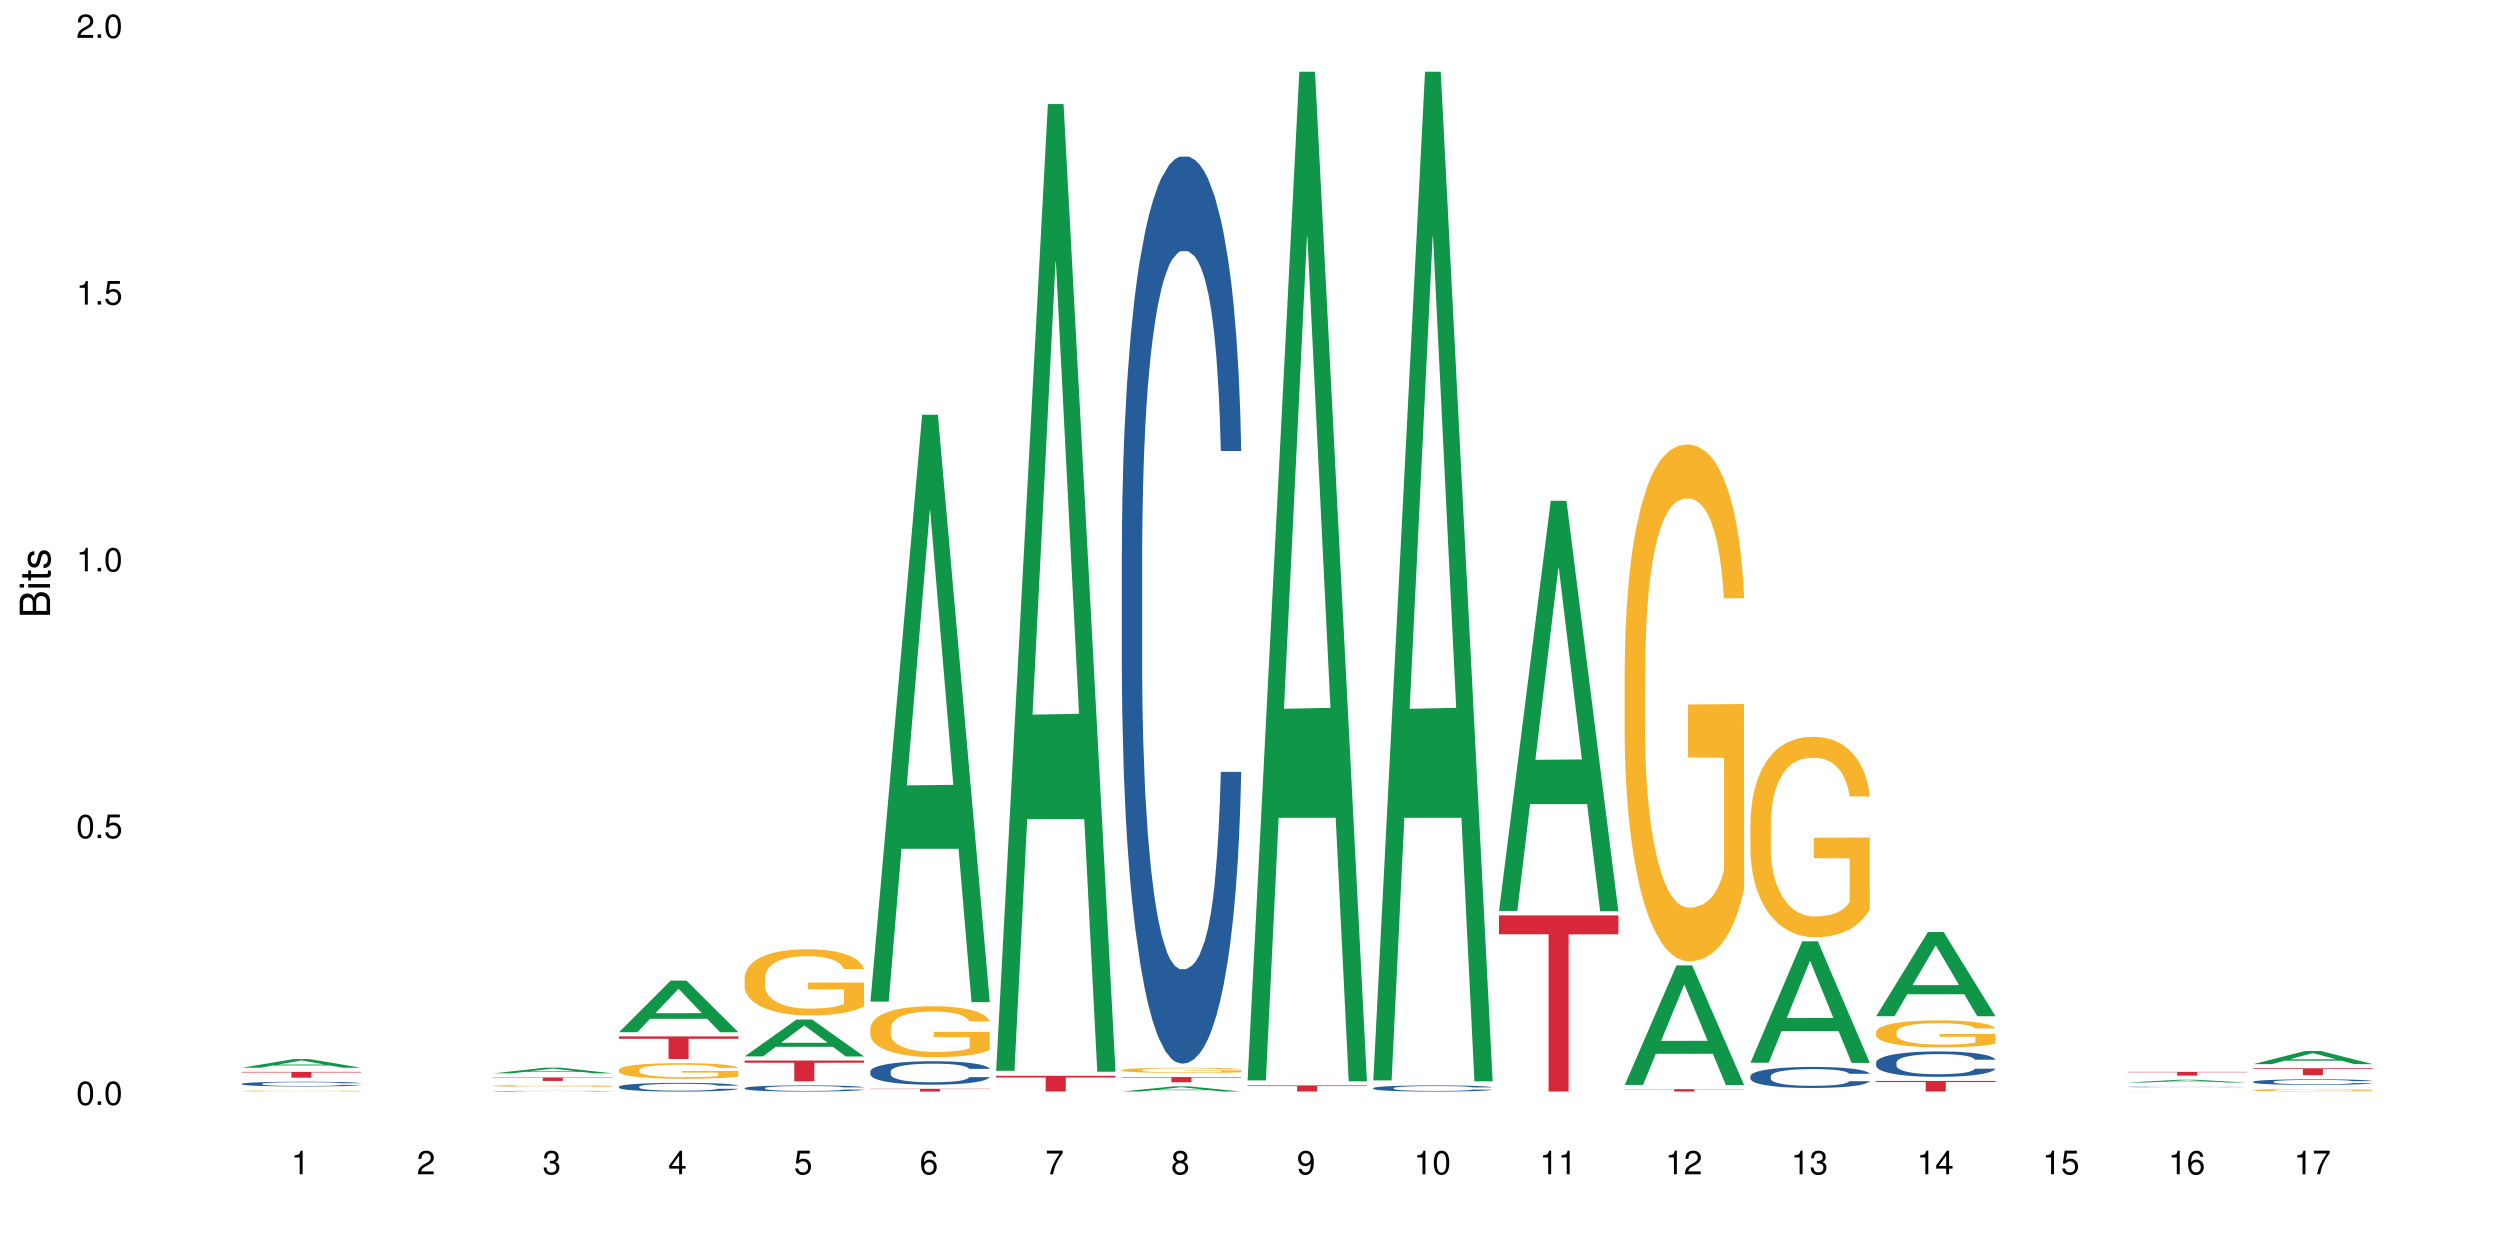 <?xml version="1.0" encoding="UTF-8"?>
<svg xmlns="http://www.w3.org/2000/svg" xmlns:xlink="http://www.w3.org/1999/xlink" width="720pt" height="360pt" viewBox="0 0 720 360" version="1.1">
<defs>
<g>
<symbol overflow="visible" id="glyph0-0">
<path style="stroke:none;" d=""/>
</symbol>
<symbol overflow="visible" id="glyph0-1">
<path style="stroke:none;" d="M 2.641 -6.797 C 2 -6.797 1.422 -6.531 1.078 -6.047 C 0.641 -5.453 0.406 -4.547 0.406 -3.297 C 0.406 -1 1.188 0.219 2.641 0.219 C 4.078 0.219 4.859 -1 4.859 -3.234 C 4.859 -4.562 4.656 -5.438 4.203 -6.047 C 3.844 -6.531 3.281 -6.797 2.641 -6.797 Z M 2.641 -6.047 C 3.547 -6.047 4 -5.125 4 -3.312 C 4 -1.375 3.562 -0.484 2.625 -0.484 C 1.734 -0.484 1.281 -1.422 1.281 -3.281 C 1.281 -5.141 1.734 -6.047 2.641 -6.047 Z M 2.641 -6.047 "/>
</symbol>
<symbol overflow="visible" id="glyph0-2">
<path style="stroke:none;" d="M 1.828 -1 L 0.828 -1 L 0.828 0 L 1.828 0 Z M 1.828 -1 "/>
</symbol>
<symbol overflow="visible" id="glyph0-3">
<path style="stroke:none;" d="M 4.562 -6.797 L 1.062 -6.797 L 0.547 -3.094 L 1.328 -3.094 C 1.719 -3.562 2.047 -3.734 2.578 -3.734 C 3.484 -3.734 4.062 -3.109 4.062 -2.094 C 4.062 -1.125 3.484 -0.531 2.578 -0.531 C 1.828 -0.531 1.375 -0.906 1.188 -1.672 L 0.328 -1.672 C 0.453 -1.109 0.547 -0.844 0.75 -0.594 C 1.125 -0.078 1.828 0.219 2.594 0.219 C 3.969 0.219 4.922 -0.781 4.922 -2.219 C 4.922 -3.562 4.031 -4.484 2.719 -4.484 C 2.25 -4.484 1.859 -4.359 1.469 -4.062 L 1.734 -5.969 L 4.562 -5.969 Z M 4.562 -6.797 "/>
</symbol>
<symbol overflow="visible" id="glyph0-4">
<path style="stroke:none;" d="M 2.484 -4.844 L 2.484 0 L 3.328 0 L 3.328 -6.797 L 2.766 -6.797 C 2.469 -5.75 2.281 -5.609 0.984 -5.453 L 0.984 -4.844 Z M 2.484 -4.844 "/>
</symbol>
<symbol overflow="visible" id="glyph0-5">
<path style="stroke:none;" d="M 4.859 -0.828 L 1.281 -0.828 C 1.359 -1.391 1.672 -1.75 2.5 -2.234 L 3.469 -2.75 C 4.406 -3.266 4.906 -3.969 4.906 -4.812 C 4.906 -5.375 4.672 -5.906 4.266 -6.266 C 3.859 -6.625 3.375 -6.797 2.719 -6.797 C 1.859 -6.797 1.219 -6.5 0.844 -5.922 C 0.609 -5.562 0.5 -5.125 0.484 -4.438 L 1.328 -4.438 C 1.359 -4.906 1.406 -5.188 1.531 -5.406 C 1.75 -5.812 2.188 -6.062 2.703 -6.062 C 3.469 -6.062 4.031 -5.516 4.031 -4.781 C 4.031 -4.25 3.719 -3.797 3.125 -3.438 L 2.234 -2.938 C 0.812 -2.141 0.406 -1.5 0.328 0 L 4.859 0 Z M 4.859 -0.828 "/>
</symbol>
<symbol overflow="visible" id="glyph0-6">
<path style="stroke:none;" d="M 2.125 -3.125 L 2.578 -3.125 C 3.516 -3.125 3.984 -2.703 3.984 -1.891 C 3.984 -1.031 3.469 -0.531 2.578 -0.531 C 1.656 -0.531 1.203 -0.984 1.156 -1.969 L 0.312 -1.969 C 0.344 -1.422 0.438 -1.078 0.609 -0.766 C 0.953 -0.109 1.625 0.219 2.547 0.219 C 3.953 0.219 4.859 -0.609 4.859 -1.906 C 4.859 -2.766 4.516 -3.25 3.703 -3.516 C 4.344 -3.766 4.656 -4.25 4.656 -4.938 C 4.656 -6.109 3.875 -6.797 2.578 -6.797 C 1.203 -6.797 0.484 -6.047 0.453 -4.609 L 1.297 -4.609 C 1.312 -5.016 1.344 -5.25 1.453 -5.453 C 1.641 -5.828 2.062 -6.062 2.594 -6.062 C 3.344 -6.062 3.797 -5.625 3.797 -4.906 C 3.797 -4.422 3.609 -4.141 3.25 -3.984 C 3.016 -3.891 2.719 -3.844 2.125 -3.844 Z M 2.125 -3.125 "/>
</symbol>
<symbol overflow="visible" id="glyph0-7">
<path style="stroke:none;" d="M 3.141 -1.625 L 3.141 0 L 3.984 0 L 3.984 -1.625 L 4.984 -1.625 L 4.984 -2.391 L 3.984 -2.391 L 3.984 -6.797 L 3.359 -6.797 L 0.266 -2.516 L 0.266 -1.625 Z M 3.141 -2.391 L 1 -2.391 L 3.141 -5.359 Z M 3.141 -2.391 "/>
</symbol>
<symbol overflow="visible" id="glyph0-8">
<path style="stroke:none;" d="M 4.781 -5.031 C 4.609 -6.141 3.891 -6.797 2.844 -6.797 C 2.094 -6.797 1.422 -6.438 1.031 -5.828 C 0.609 -5.172 0.406 -4.344 0.406 -3.094 C 0.406 -1.953 0.578 -1.234 0.984 -0.625 C 1.359 -0.078 1.953 0.219 2.703 0.219 C 3.984 0.219 4.922 -0.734 4.922 -2.078 C 4.922 -3.344 4.062 -4.234 2.844 -4.234 C 2.172 -4.234 1.641 -3.969 1.281 -3.469 C 1.281 -5.125 1.828 -6.047 2.797 -6.047 C 3.391 -6.047 3.797 -5.672 3.938 -5.031 Z M 2.734 -3.484 C 3.547 -3.484 4.062 -2.922 4.062 -2 C 4.062 -1.156 3.484 -0.531 2.703 -0.531 C 1.922 -0.531 1.328 -1.188 1.328 -2.047 C 1.328 -2.891 1.906 -3.484 2.734 -3.484 Z M 2.734 -3.484 "/>
</symbol>
<symbol overflow="visible" id="glyph0-9">
<path style="stroke:none;" d="M 4.984 -6.797 L 0.438 -6.797 L 0.438 -5.969 L 4.109 -5.969 C 2.5 -3.656 1.828 -2.234 1.328 0 L 2.219 0 C 2.594 -2.172 3.453 -4.047 4.984 -6.094 Z M 4.984 -6.797 "/>
</symbol>
<symbol overflow="visible" id="glyph0-10">
<path style="stroke:none;" d="M 3.75 -3.578 C 4.453 -4 4.688 -4.344 4.688 -4.984 C 4.688 -6.047 3.844 -6.797 2.641 -6.797 C 1.438 -6.797 0.594 -6.047 0.594 -4.984 C 0.594 -4.359 0.828 -4.016 1.516 -3.578 C 0.734 -3.203 0.359 -2.641 0.359 -1.891 C 0.359 -0.641 1.297 0.219 2.641 0.219 C 3.984 0.219 4.922 -0.641 4.922 -1.875 C 4.922 -2.641 4.531 -3.203 3.75 -3.578 Z M 2.641 -6.047 C 3.359 -6.047 3.812 -5.625 3.812 -4.969 C 3.812 -4.344 3.344 -3.922 2.641 -3.922 C 1.922 -3.922 1.453 -4.344 1.453 -4.984 C 1.453 -5.625 1.922 -6.047 2.641 -6.047 Z M 2.641 -3.203 C 3.484 -3.203 4.062 -2.672 4.062 -1.875 C 4.062 -1.062 3.484 -0.531 2.625 -0.531 C 1.797 -0.531 1.219 -1.078 1.219 -1.875 C 1.219 -2.672 1.797 -3.203 2.641 -3.203 Z M 2.641 -3.203 "/>
</symbol>
<symbol overflow="visible" id="glyph0-11">
<path style="stroke:none;" d="M 0.516 -1.547 C 0.672 -0.438 1.406 0.219 2.438 0.219 C 3.188 0.219 3.859 -0.141 4.266 -0.75 C 4.688 -1.406 4.891 -2.25 4.891 -3.484 C 4.891 -4.625 4.703 -5.359 4.312 -5.953 C 3.938 -6.5 3.344 -6.797 2.594 -6.797 C 1.297 -6.797 0.359 -5.844 0.359 -4.516 C 0.359 -3.25 1.234 -2.344 2.453 -2.344 C 3.094 -2.344 3.562 -2.578 4.016 -3.109 C 4 -1.453 3.469 -0.531 2.5 -0.531 C 1.906 -0.531 1.484 -0.906 1.359 -1.547 Z M 2.578 -6.062 C 3.375 -6.062 3.969 -5.406 3.969 -4.531 C 3.969 -3.688 3.375 -3.094 2.547 -3.094 C 1.734 -3.094 1.234 -3.672 1.234 -4.578 C 1.234 -5.438 1.797 -6.062 2.578 -6.062 Z M 2.578 -6.062 "/>
</symbol>
<symbol overflow="visible" id="glyph1-0">
<path style="stroke:none;" d=""/>
</symbol>
<symbol overflow="visible" id="glyph1-1">
<path style="stroke:none;" d="M 0 -0.953 L 0 -4.891 C 0 -5.719 -0.234 -6.344 -0.734 -6.797 C -1.188 -7.234 -1.812 -7.469 -2.5 -7.469 C -3.547 -7.469 -4.188 -7 -4.625 -5.875 C -4.984 -6.672 -5.641 -7.094 -6.531 -7.094 C -7.156 -7.094 -7.734 -6.859 -8.141 -6.391 C -8.562 -5.938 -8.75 -5.344 -8.75 -4.5 L -8.75 -0.953 Z M -4.984 -2.062 L -7.766 -2.062 L -7.766 -4.219 C -7.766 -4.844 -7.688 -5.203 -7.453 -5.5 C -7.219 -5.812 -6.859 -5.969 -6.375 -5.969 C -5.906 -5.969 -5.531 -5.812 -5.297 -5.5 C -5.062 -5.203 -4.984 -4.844 -4.984 -4.219 Z M -0.984 -2.062 L -4 -2.062 L -4 -4.781 C -4 -5.328 -3.859 -5.688 -3.578 -5.953 C -3.297 -6.219 -2.922 -6.359 -2.484 -6.359 C -2.062 -6.359 -1.688 -6.219 -1.406 -5.953 C -1.109 -5.688 -0.984 -5.328 -0.984 -4.781 Z M -0.984 -2.062 "/>
</symbol>
<symbol overflow="visible" id="glyph1-2">
<path style="stroke:none;" d="M -6.281 -1.797 L -6.281 -0.797 L 0 -0.797 L 0 -1.797 Z M -8.75 -1.797 L -8.75 -0.797 L -7.484 -0.797 L -7.484 -1.797 Z M -8.75 -1.797 "/>
</symbol>
<symbol overflow="visible" id="glyph1-3">
<path style="stroke:none;" d="M -6.281 -3.047 L -6.281 -2.016 L -8.016 -2.016 L -8.016 -1.016 L -6.281 -1.016 L -6.281 -0.172 L -5.469 -0.172 L -5.469 -1.016 L -0.719 -1.016 C -0.078 -1.016 0.281 -1.453 0.281 -2.234 C 0.281 -2.469 0.25 -2.719 0.188 -3.047 L -0.641 -3.047 C -0.609 -2.922 -0.594 -2.766 -0.594 -2.562 C -0.594 -2.141 -0.719 -2.016 -1.156 -2.016 L -5.469 -2.016 L -5.469 -3.047 Z M -6.281 -3.047 "/>
</symbol>
<symbol overflow="visible" id="glyph1-4">
<path style="stroke:none;" d="M -4.531 -5.25 C -5.766 -5.25 -6.469 -4.422 -6.469 -2.969 C -6.469 -1.516 -5.719 -0.562 -4.547 -0.562 C -3.562 -0.562 -3.094 -1.062 -2.734 -2.562 L -2.516 -3.484 C -2.344 -4.188 -2.094 -4.469 -1.625 -4.469 C -1.047 -4.469 -0.641 -3.875 -0.641 -3 C -0.641 -2.453 -0.797 -2 -1.062 -1.75 C -1.25 -1.594 -1.422 -1.531 -1.875 -1.469 L -1.875 -0.406 C -0.422 -0.453 0.281 -1.266 0.281 -2.922 C 0.281 -4.5 -0.5 -5.516 -1.719 -5.516 C -2.656 -5.516 -3.172 -4.984 -3.469 -3.734 L -3.703 -2.766 C -3.891 -1.953 -4.156 -1.609 -4.594 -1.609 C -5.172 -1.609 -5.547 -2.125 -5.547 -2.938 C -5.547 -3.75 -5.203 -4.172 -4.531 -4.203 Z M -4.531 -5.25 "/>
</symbol>
</g>
</defs>
<g id="surface50105">
<rect x="0" y="0" width="720" height="360" style="fill:rgb(100%,100%,100%);fill-opacity:1;stroke:none;"/>
<path style=" stroke:none;fill-rule:nonzero;fill:rgb(6.275%,58.824%,28.235%);fill-opacity:1;" d="M 69.629 307.516 L 69.668 307.512 L 84.551 305.004 L 89.07 305.004 L 104.027 307.516 L 98.77 307.516 L 95.023 306.859 L 78.598 306.859 L 74.922 307.516 L 69.629 307.516 L 80.176 306.59 L 93.516 306.586 L 86.863 305.414 L 86.789 305.414 L 86.719 305.418 L 80.141 306.586 L 80.176 306.59 Z M 69.629 307.516 "/>
<path style=" stroke:none;fill-rule:nonzero;fill:rgb(14.51%,36.078%,60%);fill-opacity:1;" d="M 69.629 312.133 L 69.672 312.129 L 69.672 312.102 L 69.797 312.055 L 70.09 311.992 L 70.383 311.953 L 71.141 311.879 L 72.188 311.809 L 73.277 311.754 L 74.074 311.723 L 74.789 311.699 L 76.426 311.652 L 77.473 311.629 L 78.605 311.609 L 79.992 311.586 L 80.996 311.574 L 83.262 311.555 L 84.941 311.547 L 86.242 311.543 L 89.051 311.543 L 90.73 311.547 L 91.945 311.555 L 93.289 311.562 L 94.422 311.574 L 96.391 311.602 L 98.152 311.637 L 98.949 311.656 L 100.207 311.695 L 101.172 311.73 L 101.844 311.766 L 102.602 311.809 L 103.27 311.867 L 103.773 311.93 L 104.027 311.98 L 98.152 311.98 L 97.859 311.934 L 97.523 311.895 L 96.895 311.844 L 96.266 311.809 L 95.387 311.77 L 94.586 311.746 L 93.496 311.723 L 92.531 311.711 L 91.527 311.699 L 90.562 311.691 L 88.715 311.684 L 86.574 311.684 L 85.777 311.688 L 84.145 311.695 L 83.262 311.703 L 82.004 311.723 L 81.121 311.738 L 80.074 311.762 L 79.359 311.785 L 78.48 311.816 L 77.852 311.844 L 77.137 311.887 L 76.719 311.914 L 76.34 311.949 L 76.004 311.992 L 75.754 312.035 L 75.586 312.082 L 75.5 312.125 L 75.5 312.316 L 75.586 312.359 L 75.797 312.414 L 76.34 312.488 L 77.137 312.555 L 78.062 312.605 L 78.941 312.641 L 79.445 312.66 L 80.117 312.68 L 81.164 312.703 L 82.676 312.73 L 83.555 312.738 L 84.898 312.75 L 86.281 312.754 L 88.129 312.754 L 89.766 312.75 L 90.855 312.742 L 91.988 312.734 L 93.539 312.711 L 94.504 312.691 L 95.344 312.668 L 95.973 312.645 L 96.391 312.625 L 97.02 312.586 L 97.523 312.543 L 97.902 312.5 L 98.152 312.461 L 104.027 312.461 L 103.773 312.508 L 103.398 312.559 L 103.02 312.594 L 102.434 312.637 L 101.762 312.676 L 100.797 312.719 L 100 312.746 L 98.949 312.777 L 97.984 312.801 L 96.938 312.82 L 95.387 312.848 L 94.379 312.859 L 93.289 312.871 L 91.988 312.879 L 90.352 312.887 L 88.59 312.895 L 86.953 312.895 L 85.191 312.891 L 83.891 312.887 L 82.172 312.875 L 80.031 312.855 L 78.48 312.828 L 77.266 312.805 L 76.215 312.781 L 75.039 312.75 L 73.531 312.695 L 72.609 312.652 L 71.977 312.617 L 71.266 312.57 L 70.762 312.527 L 70.176 312.457 L 69.754 312.371 L 69.629 312.301 Z M 69.629 312.133 "/>
<path style=" stroke:none;fill-rule:nonzero;fill:rgb(96.863%,70.196%,16.863%);fill-opacity:1;" d="M 69.629 314.199 L 69.672 314.199 L 69.672 314.195 L 69.84 314.184 L 70.258 314.168 L 70.805 314.152 L 71.391 314.141 L 71.77 314.137 L 72.398 314.129 L 72.941 314.121 L 74.328 314.109 L 76.09 314.098 L 77.055 314.094 L 78.145 314.09 L 79.695 314.082 L 80.41 314.082 L 82.59 314.078 L 85.066 314.074 L 90.77 314.074 L 93.121 314.078 L 94.461 314.082 L 95.512 314.082 L 96.602 314.086 L 97.945 314.094 L 99.203 314.098 L 100.207 314.105 L 101.215 314.113 L 102.055 314.121 L 102.766 314.133 L 103.398 314.145 L 103.773 314.152 L 104.027 314.164 L 98.195 314.164 L 97.859 314.152 L 97.48 314.145 L 96.223 314.129 L 95.594 314.125 L 94.422 314.117 L 93.414 314.113 L 92.156 314.109 L 90.938 314.105 L 84.48 314.105 L 83.305 314.109 L 82.465 314.109 L 81.289 314.117 L 80.578 314.117 L 80.156 314.121 L 78.898 314.129 L 78.062 314.137 L 77.598 314.141 L 77.012 314.148 L 76.594 314.156 L 76.133 314.168 L 75.879 314.176 L 75.543 314.195 L 75.5 314.242 L 75.629 314.254 L 75.879 314.266 L 76.719 314.285 L 77.223 314.293 L 78.102 314.305 L 78.859 314.309 L 79.445 314.316 L 80.578 314.324 L 81.039 314.324 L 82.129 314.328 L 83.262 314.332 L 84.645 314.336 L 85.695 314.34 L 92.027 314.34 L 93.625 314.336 L 94.715 314.332 L 95.426 314.332 L 96.309 314.328 L 96.938 314.328 L 97.523 314.324 L 98.238 314.32 L 98.238 314.254 L 87.875 314.254 L 87.875 314.223 L 103.984 314.223 L 104.027 314.328 L 103.145 314.336 L 102.055 314.344 L 101.004 314.348 L 99.914 314.352 L 98.363 314.359 L 97.105 314.363 L 95.176 314.367 L 93.414 314.367 L 91.566 314.371 L 86.281 314.371 L 84.438 314.367 L 82.969 314.367 L 81.625 314.363 L 80.285 314.359 L 78.605 314.355 L 77.516 314.352 L 75.25 314.336 L 74.242 314.328 L 73.574 314.324 L 72.902 314.316 L 72.188 314.309 L 71.516 314.301 L 71.012 314.293 L 70.551 314.281 L 70.215 314.273 L 69.883 314.262 L 69.715 314.25 L 69.629 314.242 Z M 69.629 314.199 "/>
<path style=" stroke:none;fill-rule:nonzero;fill:rgb(83.922%,15.686%,22.353%);fill-opacity:1;" d="M 69.629 308.695 L 104.027 308.695 L 104.027 308.875 L 89.691 308.875 L 89.691 310.363 L 83.922 310.363 L 83.922 308.879 L 83.84 308.875 L 69.629 308.875 Z M 69.629 308.695 "/>
<path style=" stroke:none;fill-rule:nonzero;fill:rgb(6.275%,58.824%,28.235%);fill-opacity:1;" d="M 142.043 309.129 L 142.078 309.129 L 156.965 307.488 L 161.484 307.488 L 176.441 309.129 L 171.184 309.129 L 167.438 308.703 L 151.012 308.703 L 147.336 309.129 L 142.043 309.129 L 152.59 308.523 L 165.93 308.523 L 159.277 307.758 L 159.203 307.754 L 159.133 307.762 L 152.555 308.523 L 152.59 308.523 Z M 142.043 309.129 "/>
<path style=" stroke:none;fill-rule:nonzero;fill:rgb(14.51%,36.078%,60%);fill-opacity:1;" d="M 142.043 314.262 L 142.086 314.262 L 142.086 314.258 L 142.211 314.25 L 142.504 314.242 L 142.797 314.238 L 143.555 314.227 L 144.602 314.219 L 145.691 314.211 L 146.488 314.207 L 147.203 314.203 L 148.84 314.195 L 149.887 314.191 L 151.02 314.188 L 152.402 314.188 L 153.41 314.184 L 155.676 314.18 L 164.359 314.18 L 165.703 314.184 L 166.832 314.184 L 168.805 314.188 L 170.566 314.191 L 171.363 314.195 L 172.621 314.203 L 173.586 314.207 L 174.258 314.211 L 175.012 314.219 L 175.684 314.227 L 176.188 314.234 L 176.441 314.242 L 170.566 314.242 L 170.273 314.234 L 169.938 314.23 L 169.309 314.223 L 168.68 314.219 L 167.797 314.211 L 167 314.207 L 165.91 314.207 L 164.945 314.203 L 163.941 314.203 L 162.977 314.199 L 158.191 314.199 L 156.559 314.203 L 154.418 314.203 L 153.535 314.207 L 152.488 314.211 L 151.773 314.215 L 150.895 314.219 L 150.266 314.223 L 149.551 314.227 L 149.133 314.234 L 148.754 314.238 L 148.418 314.242 L 148.168 314.25 L 148 314.254 L 147.914 314.262 L 147.914 314.289 L 148 314.297 L 148.211 314.301 L 148.754 314.312 L 149.551 314.324 L 150.473 314.328 L 151.355 314.336 L 151.859 314.336 L 152.531 314.34 L 153.578 314.344 L 155.09 314.348 L 155.969 314.348 L 157.312 314.352 L 162.18 314.352 L 163.27 314.348 L 164.402 314.348 L 165.953 314.344 L 166.918 314.344 L 167.758 314.34 L 168.387 314.336 L 168.805 314.332 L 169.434 314.328 L 169.938 314.32 L 170.316 314.316 L 170.566 314.309 L 176.441 314.309 L 176.188 314.316 L 175.812 314.324 L 175.434 314.328 L 174.848 314.336 L 174.176 314.34 L 173.211 314.344 L 172.414 314.352 L 171.363 314.355 L 170.398 314.355 L 169.352 314.359 L 167.797 314.363 L 166.793 314.367 L 164.402 314.367 L 162.766 314.371 L 156.305 314.371 L 154.586 314.367 L 152.445 314.363 L 150.895 314.363 L 149.676 314.359 L 148.629 314.355 L 147.453 314.352 L 145.945 314.344 L 145.02 314.336 L 144.391 314.332 L 143.68 314.324 L 143.176 314.32 L 142.59 314.309 L 142.168 314.297 L 142.043 314.285 Z M 142.043 314.262 "/>
<path style=" stroke:none;fill-rule:nonzero;fill:rgb(96.863%,70.196%,16.863%);fill-opacity:1;" d="M 142.043 312.707 L 142.086 312.707 L 142.086 312.695 L 142.254 312.676 L 142.672 312.648 L 143.219 312.621 L 143.805 312.605 L 144.184 312.594 L 144.812 312.578 L 145.355 312.57 L 146.742 312.547 L 148.504 312.527 L 149.469 312.52 L 150.559 312.512 L 152.109 312.504 L 152.824 312.5 L 155.004 312.492 L 157.48 312.488 L 163.184 312.488 L 165.535 312.496 L 166.875 312.5 L 167.926 312.504 L 169.016 312.508 L 170.359 312.52 L 171.617 312.531 L 172.621 312.543 L 173.629 312.555 L 174.469 312.57 L 175.18 312.586 L 175.812 312.605 L 176.188 312.625 L 176.441 312.641 L 170.609 312.641 L 170.273 312.625 L 169.895 312.609 L 169.266 312.594 L 168.637 312.582 L 168.008 312.574 L 166.832 312.562 L 165.828 312.555 L 164.57 312.547 L 163.352 312.543 L 161.969 312.543 L 161.129 312.539 L 158.906 312.539 L 156.891 312.543 L 155.719 312.547 L 154.879 312.551 L 153.703 312.559 L 152.992 312.562 L 152.57 312.566 L 151.312 312.582 L 150.473 312.594 L 150.012 312.605 L 149.426 312.617 L 149.008 312.633 L 148.547 312.648 L 148.293 312.664 L 147.957 312.695 L 147.914 312.781 L 148.043 312.797 L 148.293 312.816 L 148.629 312.836 L 149.637 312.867 L 150.516 312.883 L 151.273 312.895 L 151.859 312.902 L 152.992 312.918 L 153.453 312.922 L 154.543 312.93 L 155.676 312.938 L 157.059 312.941 L 158.109 312.945 L 164.441 312.945 L 166.035 312.941 L 167.129 312.938 L 167.84 312.934 L 168.723 312.93 L 169.352 312.922 L 169.938 312.918 L 170.652 312.91 L 170.652 312.797 L 160.289 312.797 L 160.289 312.746 L 176.398 312.746 L 176.441 312.93 L 175.559 312.941 L 174.469 312.953 L 173.418 312.961 L 172.328 312.969 L 170.777 312.98 L 169.52 312.984 L 167.59 312.992 L 165.828 312.996 L 163.98 313 L 158.695 313 L 156.852 312.996 L 155.383 312.992 L 154.039 312.988 L 152.699 312.98 L 151.02 312.973 L 149.93 312.965 L 147.664 312.941 L 145.984 312.922 L 145.316 312.91 L 144.602 312.895 L 143.93 312.879 L 143.426 312.863 L 142.965 312.848 L 142.629 312.832 L 142.293 312.812 L 142.129 312.793 L 142.043 312.781 Z M 142.043 312.707 "/>
<path style=" stroke:none;fill-rule:nonzero;fill:rgb(83.922%,15.686%,22.353%);fill-opacity:1;" d="M 142.043 310.309 L 176.441 310.309 L 176.441 310.418 L 162.105 310.418 L 162.105 311.309 L 156.336 311.309 L 156.336 310.418 L 142.043 310.418 Z M 142.043 310.309 "/>
<path style=" stroke:none;fill-rule:nonzero;fill:rgb(6.275%,58.824%,28.235%);fill-opacity:1;" d="M 178.25 297.281 L 178.285 297.27 L 193.172 282.406 L 197.691 282.406 L 212.648 297.297 L 207.391 297.297 L 203.645 293.41 L 187.219 293.41 L 183.543 297.281 L 178.25 297.281 L 188.797 291.801 L 202.137 291.789 L 195.484 284.84 L 195.41 284.828 L 195.34 284.867 L 188.762 291.789 L 188.797 291.801 Z M 178.25 297.281 "/>
<path style=" stroke:none;fill-rule:nonzero;fill:rgb(14.51%,36.078%,60%);fill-opacity:1;" d="M 178.25 312.957 L 178.293 312.953 L 178.293 312.898 L 178.418 312.812 L 178.711 312.703 L 179.004 312.629 L 179.762 312.492 L 180.809 312.363 L 181.898 312.262 L 182.695 312.203 L 183.41 312.156 L 185.047 312.07 L 186.094 312.027 L 187.227 311.988 L 188.609 311.949 L 189.617 311.926 L 191.883 311.891 L 193.562 311.875 L 194.859 311.867 L 197.672 311.867 L 199.348 311.875 L 200.566 311.887 L 201.91 311.906 L 203.039 311.926 L 205.012 311.977 L 206.773 312.043 L 207.57 312.078 L 208.828 312.148 L 209.793 312.219 L 210.465 312.277 L 211.219 312.363 L 211.891 312.465 L 212.395 312.582 L 212.648 312.68 L 206.773 312.68 L 206.48 312.59 L 206.145 312.516 L 205.516 312.422 L 204.887 312.355 L 204.004 312.289 L 203.207 312.246 L 202.117 312.203 L 201.152 312.176 L 200.148 312.156 L 199.184 312.141 L 197.336 312.129 L 195.195 312.129 L 194.398 312.133 L 192.766 312.152 L 191.883 312.168 L 190.625 312.199 L 189.742 312.23 L 188.695 312.273 L 187.98 312.312 L 187.102 312.375 L 186.473 312.426 L 185.758 312.5 L 185.34 312.559 L 184.961 312.621 L 184.625 312.699 L 184.375 312.777 L 184.207 312.863 L 184.121 312.945 L 184.121 313.301 L 184.207 313.383 L 184.418 313.477 L 184.961 313.617 L 185.758 313.738 L 186.68 313.836 L 187.562 313.902 L 188.066 313.938 L 188.738 313.973 L 189.785 314.02 L 191.297 314.062 L 192.176 314.082 L 193.52 314.102 L 194.902 314.109 L 196.75 314.109 L 198.387 314.102 L 199.477 314.09 L 200.609 314.07 L 202.16 314.031 L 203.125 313.996 L 203.965 313.953 L 204.594 313.91 L 205.012 313.871 L 205.641 313.801 L 206.145 313.723 L 206.523 313.645 L 206.773 313.566 L 212.648 313.566 L 212.395 313.656 L 212.016 313.746 L 211.641 313.812 L 211.055 313.891 L 210.383 313.965 L 209.418 314.043 L 208.621 314.098 L 207.57 314.152 L 206.605 314.195 L 205.559 314.234 L 204.004 314.281 L 203 314.305 L 201.91 314.324 L 200.609 314.344 L 198.973 314.359 L 197.211 314.367 L 195.574 314.371 L 193.812 314.367 L 192.512 314.355 L 190.793 314.336 L 188.652 314.297 L 187.102 314.25 L 185.883 314.207 L 184.836 314.164 L 183.66 314.102 L 182.152 314 L 181.227 313.922 L 180.598 313.859 L 179.887 313.77 L 179.383 313.688 L 178.797 313.562 L 178.375 313.398 L 178.25 313.273 Z M 178.25 312.957 "/>
<path style=" stroke:none;fill-rule:nonzero;fill:rgb(96.863%,70.196%,16.863%);fill-opacity:1;" d="M 178.25 308.109 L 178.293 308.105 L 178.293 308.023 L 178.461 307.836 L 178.879 307.582 L 179.426 307.371 L 180.012 307.207 L 180.391 307.121 L 181.02 306.996 L 181.562 306.906 L 182.949 306.719 L 184.711 306.547 L 185.676 306.473 L 186.766 306.402 L 188.316 306.324 L 189.031 306.297 L 191.211 306.23 L 193.688 306.188 L 196.414 306.176 L 197.672 306.18 L 199.391 306.195 L 201.742 306.242 L 203.082 306.285 L 204.133 306.324 L 205.223 306.379 L 206.562 306.461 L 207.824 306.559 L 208.828 306.66 L 209.836 306.781 L 210.676 306.914 L 211.387 307.059 L 212.016 307.23 L 212.395 307.375 L 212.648 307.52 L 206.816 307.52 L 206.48 307.375 L 206.102 307.266 L 205.473 307.129 L 204.844 307.031 L 204.215 306.949 L 203.039 306.844 L 202.035 306.777 L 200.777 306.719 L 199.559 306.684 L 198.176 306.66 L 197.336 306.648 L 195.113 306.648 L 193.098 306.68 L 191.926 306.711 L 191.086 306.746 L 189.91 306.809 L 189.199 306.855 L 188.777 306.891 L 187.52 307.016 L 186.68 307.133 L 186.219 307.211 L 185.633 307.336 L 185.215 307.445 L 184.754 307.609 L 184.5 307.734 L 184.164 308.016 L 184.121 308.754 L 184.25 308.914 L 184.5 309.082 L 184.836 309.23 L 185.34 309.387 L 185.844 309.504 L 186.723 309.668 L 187.48 309.773 L 188.066 309.844 L 189.199 309.953 L 189.66 309.992 L 190.75 310.066 L 191.883 310.125 L 193.266 310.172 L 194.316 310.199 L 195.992 310.219 L 198.133 310.219 L 200.648 310.195 L 202.242 310.16 L 203.336 310.129 L 204.047 310.098 L 204.93 310.055 L 205.559 310.012 L 206.145 309.969 L 206.859 309.898 L 206.859 308.914 L 196.496 308.91 L 196.496 308.445 L 212.605 308.441 L 212.648 310.055 L 211.766 310.164 L 210.676 310.273 L 209.625 310.355 L 208.535 310.426 L 206.984 310.504 L 205.727 310.551 L 203.797 310.609 L 202.035 310.648 L 200.188 310.672 L 198.551 310.684 L 196.621 310.688 L 194.902 310.68 L 193.059 310.656 L 191.59 310.621 L 190.246 310.582 L 188.906 310.527 L 187.227 310.441 L 186.137 310.371 L 185.004 310.285 L 183.871 310.18 L 182.863 310.07 L 182.191 309.984 L 181.523 309.883 L 180.809 309.762 L 180.137 309.621 L 179.633 309.492 L 179.172 309.348 L 178.836 309.215 L 178.5 309.027 L 178.336 308.879 L 178.25 308.75 Z M 178.25 308.109 "/>
<path style=" stroke:none;fill-rule:nonzero;fill:rgb(83.922%,15.686%,22.353%);fill-opacity:1;" d="M 178.25 298.477 L 212.648 298.477 L 212.648 299.176 L 198.312 299.18 L 198.312 304.996 L 192.543 304.996 L 192.543 299.188 L 192.461 299.176 L 178.25 299.176 Z M 178.25 298.477 "/>
<path style=" stroke:none;fill-rule:nonzero;fill:rgb(6.275%,58.824%,28.235%);fill-opacity:1;" d="M 214.457 304.242 L 214.492 304.234 L 229.379 293.629 L 233.898 293.629 L 248.855 304.254 L 243.598 304.254 L 239.852 301.48 L 223.422 301.48 L 219.75 304.242 L 214.457 304.242 L 225.004 300.332 L 238.344 300.324 L 231.691 295.363 L 231.617 295.355 L 231.547 295.383 L 224.969 300.324 L 225.004 300.332 Z M 214.457 304.242 "/>
<path style=" stroke:none;fill-rule:nonzero;fill:rgb(14.51%,36.078%,60%);fill-opacity:1;" d="M 214.457 313.371 L 214.5 313.367 L 214.5 313.328 L 214.625 313.27 L 214.918 313.191 L 215.211 313.137 L 215.969 313.043 L 217.016 312.949 L 218.105 312.879 L 218.902 312.836 L 219.617 312.805 L 221.254 312.742 L 222.301 312.711 L 223.434 312.684 L 224.816 312.656 L 225.824 312.641 L 228.09 312.617 L 229.77 312.605 L 231.066 312.598 L 233.879 312.598 L 235.555 312.605 L 236.773 312.613 L 238.117 312.625 L 239.246 312.641 L 241.219 312.676 L 242.98 312.723 L 243.777 312.75 L 245.035 312.797 L 246 312.848 L 246.672 312.891 L 247.426 312.949 L 248.098 313.023 L 248.602 313.105 L 248.855 313.176 L 242.98 313.176 L 242.688 313.109 L 242.352 313.059 L 241.723 312.992 L 241.094 312.945 L 240.211 312.898 L 239.414 312.867 L 238.324 312.836 L 237.359 312.816 L 236.352 312.805 L 235.391 312.793 L 233.543 312.785 L 230.605 312.785 L 228.973 312.801 L 228.09 312.812 L 226.832 312.836 L 225.949 312.855 L 224.902 312.887 L 224.188 312.914 L 223.309 312.957 L 222.68 312.996 L 221.965 313.047 L 221.547 313.09 L 221.168 313.133 L 220.832 313.188 L 220.582 313.242 L 220.414 313.305 L 220.328 313.363 L 220.328 313.613 L 220.414 313.672 L 220.625 313.738 L 221.168 313.84 L 221.965 313.922 L 222.887 313.992 L 223.77 314.039 L 224.273 314.062 L 224.945 314.09 L 225.992 314.121 L 227.504 314.152 L 228.383 314.168 L 229.727 314.18 L 231.109 314.188 L 232.957 314.188 L 234.59 314.18 L 235.684 314.172 L 236.816 314.16 L 238.367 314.133 L 239.332 314.105 L 240.172 314.074 L 240.801 314.043 L 241.219 314.02 L 241.848 313.969 L 242.352 313.914 L 242.73 313.855 L 242.98 313.801 L 248.855 313.801 L 248.602 313.867 L 248.223 313.93 L 247.848 313.977 L 247.258 314.031 L 246.59 314.082 L 245.625 314.141 L 244.828 314.176 L 243.777 314.219 L 242.812 314.246 L 241.766 314.273 L 240.211 314.309 L 239.207 314.324 L 238.117 314.34 L 236.816 314.352 L 235.18 314.363 L 233.418 314.367 L 231.781 314.371 L 230.02 314.367 L 228.719 314.359 L 227 314.348 L 224.859 314.316 L 223.309 314.285 L 222.09 314.254 L 221.043 314.223 L 219.867 314.18 L 218.359 314.109 L 217.434 314.055 L 216.805 314.008 L 216.094 313.945 L 215.59 313.887 L 215.004 313.797 L 214.582 313.684 L 214.457 313.594 Z M 214.457 313.371 "/>
<path style=" stroke:none;fill-rule:nonzero;fill:rgb(96.863%,70.196%,16.863%);fill-opacity:1;" d="M 214.457 281.555 L 214.5 281.539 L 214.5 281.191 L 214.668 280.406 L 215.086 279.328 L 215.633 278.441 L 216.219 277.742 L 216.598 277.379 L 217.227 276.855 L 217.77 276.473 L 219.156 275.691 L 220.918 274.961 L 221.883 274.645 L 222.973 274.352 L 224.523 274.02 L 225.238 273.898 L 227.418 273.621 L 229.895 273.445 L 232.621 273.395 L 233.879 273.41 L 235.598 273.48 L 237.949 273.672 L 239.289 273.848 L 240.34 274.02 L 241.43 274.246 L 242.77 274.594 L 244.031 275.012 L 245.035 275.43 L 246.043 275.953 L 246.883 276.508 L 247.594 277.117 L 248.223 277.848 L 248.602 278.457 L 248.855 279.066 L 243.023 279.066 L 242.688 278.457 L 242.309 277.988 L 241.68 277.414 L 241.051 276.996 L 240.422 276.664 L 239.246 276.211 L 238.242 275.934 L 236.984 275.691 L 235.766 275.535 L 234.383 275.43 L 233.543 275.395 L 231.32 275.395 L 229.305 275.516 L 228.133 275.656 L 227.293 275.793 L 226.117 276.055 L 225.406 276.266 L 224.984 276.402 L 223.727 276.945 L 222.887 277.43 L 222.426 277.762 L 221.84 278.285 L 221.422 278.754 L 220.957 279.449 L 220.707 279.973 L 220.371 281.156 L 220.328 284.289 L 220.457 284.949 L 220.707 285.66 L 221.043 286.289 L 221.547 286.949 L 222.051 287.453 L 222.93 288.133 L 223.684 288.586 L 224.273 288.883 L 225.406 289.352 L 225.867 289.508 L 226.957 289.82 L 228.09 290.066 L 229.473 290.273 L 230.523 290.379 L 232.199 290.465 L 234.34 290.465 L 236.855 290.359 L 238.449 290.223 L 239.543 290.082 L 240.254 289.961 L 241.137 289.77 L 241.766 289.594 L 242.352 289.402 L 243.066 289.109 L 243.066 284.949 L 232.703 284.93 L 232.703 282.98 L 248.812 282.965 L 248.855 289.77 L 247.973 290.238 L 246.883 290.691 L 245.832 291.039 L 244.742 291.336 L 243.191 291.664 L 241.934 291.875 L 240.004 292.117 L 238.242 292.273 L 236.395 292.379 L 234.758 292.434 L 232.828 292.449 L 231.109 292.414 L 229.266 292.309 L 227.797 292.172 L 226.453 291.996 L 225.113 291.77 L 223.434 291.406 L 222.344 291.109 L 221.211 290.742 L 220.078 290.309 L 219.07 289.84 L 218.398 289.473 L 217.73 289.055 L 217.016 288.535 L 216.344 287.941 L 215.84 287.402 L 215.379 286.793 L 215.043 286.219 L 214.707 285.438 L 214.539 284.809 L 214.457 284.27 Z M 214.457 281.555 "/>
<path style=" stroke:none;fill-rule:nonzero;fill:rgb(83.922%,15.686%,22.353%);fill-opacity:1;" d="M 214.457 305.434 L 248.855 305.434 L 248.855 306.074 L 234.52 306.078 L 234.52 311.418 L 228.75 311.418 L 228.75 306.086 L 228.668 306.074 L 214.457 306.074 Z M 214.457 305.434 "/>
<path style=" stroke:none;fill-rule:nonzero;fill:rgb(6.275%,58.824%,28.235%);fill-opacity:1;" d="M 250.664 288.461 L 250.699 288.301 L 265.582 119.449 L 270.105 119.449 L 285.062 288.621 L 279.805 288.621 L 276.059 244.461 L 259.629 244.461 L 255.957 288.461 L 250.664 288.461 L 261.211 226.191 L 274.551 226.035 L 267.898 147.086 L 267.824 146.93 L 267.754 147.406 L 261.176 226.035 L 261.211 226.191 Z M 250.664 288.461 "/>
<path style=" stroke:none;fill-rule:nonzero;fill:rgb(14.51%,36.078%,60%);fill-opacity:1;" d="M 250.664 308.582 L 250.707 308.574 L 250.707 308.426 L 250.832 308.191 L 251.125 307.895 L 251.418 307.691 L 252.176 307.328 L 253.223 306.977 L 254.312 306.707 L 255.109 306.547 L 255.824 306.422 L 257.461 306.195 L 258.508 306.078 L 259.641 305.973 L 261.023 305.867 L 262.031 305.805 L 264.297 305.707 L 265.977 305.664 L 267.273 305.645 L 270.086 305.645 L 271.762 305.672 L 272.98 305.703 L 274.32 305.75 L 275.453 305.805 L 277.426 305.941 L 279.188 306.113 L 279.984 306.215 L 281.242 306.402 L 282.207 306.59 L 282.879 306.75 L 283.633 306.977 L 284.305 307.254 L 284.809 307.57 L 285.062 307.836 L 279.188 307.836 L 278.895 307.586 L 278.559 307.398 L 277.93 307.145 L 277.301 306.965 L 276.418 306.785 L 275.621 306.668 L 274.531 306.551 L 273.566 306.477 L 272.559 306.422 L 271.594 306.387 L 269.75 306.348 L 267.609 306.348 L 266.812 306.359 L 265.18 306.41 L 264.297 306.453 L 263.039 306.539 L 262.156 306.621 L 261.109 306.742 L 260.395 306.848 L 259.516 307.008 L 258.887 307.148 L 258.172 307.355 L 257.754 307.508 L 257.375 307.68 L 257.039 307.883 L 256.789 308.098 L 256.621 308.328 L 256.535 308.551 L 256.535 309.504 L 256.621 309.727 L 256.832 309.984 L 257.375 310.363 L 258.172 310.688 L 259.094 310.949 L 259.977 311.133 L 260.48 311.219 L 261.152 311.316 L 262.199 311.441 L 263.711 311.562 L 264.59 311.613 L 265.934 311.664 L 267.316 311.688 L 269.164 311.688 L 270.797 311.664 L 271.891 311.633 L 273.023 311.582 L 274.574 311.477 L 275.539 311.379 L 276.379 311.262 L 277.008 311.145 L 277.426 311.047 L 278.055 310.855 L 278.559 310.645 L 278.938 310.43 L 279.188 310.219 L 285.062 310.219 L 284.809 310.465 L 284.43 310.707 L 284.055 310.887 L 283.465 311.102 L 282.797 311.293 L 281.832 311.508 L 281.035 311.648 L 279.984 311.805 L 279.02 311.922 L 277.973 312.027 L 276.418 312.148 L 275.414 312.211 L 274.32 312.266 L 273.023 312.316 L 271.387 312.359 L 269.625 312.383 L 267.988 312.391 L 266.227 312.379 L 264.926 312.352 L 263.207 312.297 L 261.066 312.188 L 259.516 312.07 L 258.297 311.953 L 257.25 311.828 L 256.074 311.664 L 254.566 311.391 L 253.641 311.18 L 253.012 311.008 L 252.301 310.77 L 251.797 310.555 L 251.211 310.207 L 250.789 309.77 L 250.664 309.43 Z M 250.664 308.582 "/>
<path style=" stroke:none;fill-rule:nonzero;fill:rgb(96.863%,70.196%,16.863%);fill-opacity:1;" d="M 250.664 296.082 L 250.707 296.066 L 250.707 295.801 L 250.875 295.199 L 251.293 294.367 L 251.84 293.684 L 252.426 293.148 L 252.805 292.867 L 253.434 292.465 L 253.977 292.172 L 255.363 291.566 L 257.125 291.004 L 258.09 290.766 L 259.18 290.535 L 260.73 290.281 L 261.445 290.188 L 263.625 289.973 L 266.102 289.84 L 268.828 289.801 L 270.086 289.812 L 271.805 289.867 L 274.156 290.016 L 275.496 290.148 L 276.547 290.281 L 277.637 290.457 L 278.977 290.723 L 280.238 291.047 L 281.242 291.367 L 282.25 291.77 L 283.09 292.195 L 283.801 292.664 L 284.43 293.227 L 284.809 293.695 L 285.062 294.168 L 279.23 294.168 L 278.895 293.695 L 278.516 293.336 L 277.887 292.895 L 277.258 292.57 L 276.629 292.316 L 275.453 291.969 L 274.449 291.754 L 273.191 291.566 L 271.973 291.445 L 270.59 291.367 L 269.75 291.34 L 267.527 291.34 L 265.512 291.434 L 264.34 291.539 L 263.5 291.648 L 262.324 291.848 L 261.613 292.008 L 261.191 292.117 L 259.934 292.531 L 259.094 292.906 L 258.633 293.16 L 258.047 293.562 L 257.629 293.926 L 257.164 294.461 L 256.914 294.863 L 256.578 295.773 L 256.535 298.184 L 256.664 298.695 L 256.914 299.242 L 257.25 299.727 L 257.754 300.234 L 258.258 300.621 L 259.137 301.145 L 259.891 301.492 L 260.48 301.719 L 261.613 302.082 L 262.074 302.203 L 263.164 302.445 L 264.297 302.633 L 265.68 302.793 L 266.73 302.871 L 268.406 302.941 L 270.547 302.941 L 273.062 302.859 L 274.656 302.754 L 275.75 302.645 L 276.461 302.551 L 277.344 302.402 L 277.973 302.27 L 278.559 302.121 L 279.273 301.895 L 279.273 298.695 L 268.91 298.68 L 268.91 297.18 L 285.02 297.168 L 285.062 302.402 L 284.18 302.766 L 283.09 303.113 L 282.039 303.383 L 280.949 303.609 L 279.398 303.863 L 278.141 304.023 L 276.211 304.211 L 274.449 304.332 L 272.602 304.414 L 270.965 304.453 L 269.035 304.465 L 267.316 304.441 L 265.473 304.359 L 264.004 304.254 L 262.66 304.117 L 261.32 303.945 L 259.641 303.664 L 258.551 303.434 L 257.418 303.152 L 256.285 302.82 L 255.277 302.457 L 254.605 302.176 L 253.938 301.855 L 253.223 301.453 L 252.551 300.996 L 252.047 300.582 L 251.586 300.113 L 251.25 299.672 L 250.914 299.07 L 250.746 298.586 L 250.664 298.172 Z M 250.664 296.082 "/>
<path style=" stroke:none;fill-rule:nonzero;fill:rgb(83.922%,15.686%,22.353%);fill-opacity:1;" d="M 250.664 313.57 L 285.062 313.57 L 285.062 313.656 L 270.727 313.656 L 270.727 314.371 L 264.957 314.371 L 264.957 313.656 L 250.664 313.656 Z M 250.664 313.57 "/>
<path style=" stroke:none;fill-rule:nonzero;fill:rgb(6.275%,58.824%,28.235%);fill-opacity:1;" d="M 286.871 308.398 L 286.906 308.137 L 301.789 29.98 L 306.312 29.98 L 321.27 308.66 L 316.012 308.66 L 312.266 235.914 L 295.836 235.914 L 292.164 308.398 L 286.871 308.398 L 297.418 205.824 L 310.758 205.562 L 304.105 75.512 L 304.031 75.25 L 303.961 76.035 L 297.383 205.562 L 297.418 205.824 Z M 286.871 308.398 "/>
<path style=" stroke:none;fill-rule:nonzero;fill:rgb(83.922%,15.686%,22.353%);fill-opacity:1;" d="M 286.871 309.84 L 321.27 309.84 L 321.27 310.324 L 306.934 310.328 L 306.934 314.371 L 301.164 314.371 L 301.164 310.332 L 301.082 310.324 L 286.871 310.324 Z M 286.871 309.84 "/>
<path style=" stroke:none;fill-rule:nonzero;fill:rgb(6.275%,58.824%,28.235%);fill-opacity:1;" d="M 323.078 314.371 L 323.113 314.367 L 337.996 312.871 L 342.52 312.871 L 357.473 314.371 L 352.219 314.371 L 348.473 313.98 L 332.043 313.98 L 328.371 314.371 L 323.078 314.371 L 333.625 313.816 L 346.965 313.816 L 340.312 313.117 L 340.238 313.117 L 340.164 313.121 L 333.59 313.816 L 333.625 313.816 Z M 323.078 314.371 "/>
<path style=" stroke:none;fill-rule:nonzero;fill:rgb(14.51%,36.078%,60%);fill-opacity:1;" d="M 323.078 158.777 L 323.121 158.539 L 323.121 152.809 L 323.246 143.734 L 323.539 132.273 L 323.832 124.395 L 324.59 110.305 L 325.637 96.695 L 326.727 86.191 L 327.523 79.984 L 328.238 75.207 L 329.875 66.371 L 330.922 61.836 L 332.055 57.777 L 333.438 53.719 L 334.445 51.328 L 336.711 47.508 L 338.387 45.84 L 339.688 45.121 L 342.5 45.121 L 344.176 46.078 L 345.395 47.27 L 346.734 49.18 L 347.867 51.328 L 349.84 56.582 L 351.602 63.27 L 352.398 67.09 L 353.656 74.492 L 354.621 81.652 L 355.293 87.863 L 356.047 96.695 L 356.719 107.441 L 357.223 119.617 L 357.473 129.887 L 351.602 129.887 L 351.309 120.336 L 350.973 112.934 L 350.344 103.145 L 349.715 96.219 L 348.832 89.293 L 348.035 84.758 L 346.945 80.223 L 345.98 77.355 L 344.973 75.207 L 344.008 73.773 L 342.164 72.344 L 340.023 72.344 L 339.227 72.82 L 337.59 74.73 L 336.711 76.402 L 335.453 79.742 L 334.57 82.848 L 333.523 87.625 L 332.809 91.684 L 331.93 97.891 L 331.301 103.383 L 330.586 111.262 L 330.168 117.23 L 329.789 123.918 L 329.453 131.797 L 329.203 140.152 L 329.035 148.988 L 328.949 157.582 L 328.949 194.594 L 329.035 203.188 L 329.246 213.219 L 329.789 227.781 L 330.586 240.438 L 331.508 250.465 L 332.391 257.629 L 332.895 260.973 L 333.566 264.793 L 334.613 269.566 L 336.125 274.344 L 337.004 276.254 L 338.348 278.164 L 339.73 279.117 L 341.578 279.117 L 343.211 278.164 L 344.305 276.969 L 345.438 275.059 L 346.988 271 L 347.953 267.18 L 348.793 262.645 L 349.422 258.105 L 349.84 254.285 L 350.469 246.883 L 350.973 238.766 L 351.352 230.41 L 351.602 222.289 L 357.473 222.289 L 357.223 231.84 L 356.844 241.152 L 356.469 248.078 L 355.879 256.434 L 355.211 263.836 L 354.246 272.195 L 353.449 277.684 L 352.398 283.656 L 351.434 288.191 L 350.387 292.25 L 348.832 297.027 L 347.828 299.414 L 346.734 301.562 L 345.438 303.473 L 343.801 305.145 L 342.039 306.098 L 340.402 306.34 L 338.641 305.859 L 337.34 304.906 L 335.621 302.758 L 333.48 298.457 L 331.93 293.922 L 330.711 289.387 L 329.664 284.609 L 328.488 278.164 L 326.98 267.656 L 326.055 259.539 L 325.426 252.852 L 324.715 243.543 L 324.211 235.184 L 323.625 221.812 L 323.203 204.859 L 323.078 191.727 Z M 323.078 158.777 "/>
<path style=" stroke:none;fill-rule:nonzero;fill:rgb(96.863%,70.196%,16.863%);fill-opacity:1;" d="M 323.078 308.16 L 323.121 308.156 L 323.121 308.129 L 323.289 308.07 L 323.707 307.984 L 324.254 307.914 L 324.84 307.859 L 325.219 307.832 L 325.848 307.789 L 326.391 307.762 L 327.777 307.699 L 329.539 307.641 L 330.504 307.617 L 331.594 307.594 L 333.145 307.566 L 333.859 307.559 L 336.039 307.535 L 338.516 307.523 L 341.242 307.52 L 342.5 307.52 L 344.219 307.523 L 346.566 307.539 L 347.91 307.555 L 348.961 307.566 L 350.051 307.586 L 351.391 307.613 L 352.652 307.645 L 353.656 307.68 L 354.664 307.719 L 355.504 307.762 L 356.215 307.809 L 356.844 307.867 L 357.223 307.914 L 357.473 307.965 L 351.645 307.965 L 351.309 307.914 L 350.93 307.879 L 350.301 307.832 L 349.672 307.801 L 349.043 307.773 L 347.867 307.738 L 346.863 307.719 L 345.605 307.699 L 344.387 307.688 L 343.004 307.68 L 342.164 307.676 L 339.941 307.676 L 337.926 307.684 L 336.754 307.695 L 335.914 307.707 L 334.738 307.727 L 334.027 307.742 L 333.605 307.754 L 332.348 307.797 L 331.508 307.836 L 331.047 307.859 L 330.461 307.902 L 330.043 307.938 L 329.578 307.992 L 329.328 308.035 L 328.992 308.129 L 328.949 308.375 L 329.078 308.426 L 329.328 308.48 L 329.664 308.531 L 330.168 308.582 L 330.672 308.621 L 331.551 308.676 L 332.305 308.711 L 332.895 308.734 L 334.027 308.773 L 334.488 308.785 L 335.578 308.809 L 336.711 308.828 L 338.094 308.844 L 339.145 308.852 L 340.82 308.859 L 342.961 308.859 L 345.477 308.852 L 347.07 308.84 L 348.164 308.828 L 348.875 308.82 L 349.758 308.805 L 350.387 308.793 L 350.973 308.777 L 351.688 308.754 L 351.688 308.426 L 341.324 308.426 L 341.324 308.27 L 357.434 308.27 L 357.473 308.805 L 356.594 308.844 L 355.504 308.879 L 354.453 308.906 L 353.363 308.93 L 351.812 308.953 L 350.555 308.969 L 348.625 308.988 L 346.863 309.004 L 345.016 309.012 L 343.379 309.016 L 341.449 309.016 L 339.73 309.012 L 337.887 309.004 L 336.418 308.992 L 335.074 308.98 L 333.734 308.961 L 332.055 308.934 L 330.965 308.91 L 329.832 308.883 L 328.699 308.848 L 327.691 308.809 L 327.02 308.781 L 326.352 308.75 L 325.637 308.707 L 324.965 308.66 L 324.461 308.617 L 324 308.57 L 323.664 308.527 L 323.328 308.465 L 323.16 308.414 L 323.078 308.371 Z M 323.078 308.16 "/>
<path style=" stroke:none;fill-rule:nonzero;fill:rgb(83.922%,15.686%,22.353%);fill-opacity:1;" d="M 323.078 310.195 L 357.473 310.195 L 357.473 310.355 L 343.141 310.355 L 343.141 311.691 L 337.371 311.691 L 337.371 310.359 L 337.289 310.355 L 323.078 310.355 Z M 323.078 310.195 "/>
<path style=" stroke:none;fill-rule:nonzero;fill:rgb(6.275%,58.824%,28.235%);fill-opacity:1;" d="M 359.285 311.148 L 359.32 310.875 L 374.203 20.664 L 378.727 20.664 L 393.68 311.422 L 388.426 311.422 L 384.68 235.523 L 368.25 235.523 L 364.578 311.148 L 359.285 311.148 L 369.832 204.129 L 383.172 203.855 L 376.52 68.168 L 376.445 67.895 L 376.371 68.715 L 369.797 203.855 L 369.832 204.129 Z M 359.285 311.148 "/>
<path style=" stroke:none;fill-rule:nonzero;fill:rgb(83.922%,15.686%,22.353%);fill-opacity:1;" d="M 359.285 312.602 L 393.68 312.602 L 393.68 312.789 L 379.348 312.793 L 379.348 314.371 L 373.578 314.371 L 373.578 312.793 L 373.496 312.789 L 359.285 312.789 Z M 359.285 312.602 "/>
<path style=" stroke:none;fill-rule:nonzero;fill:rgb(6.275%,58.824%,28.235%);fill-opacity:1;" d="M 395.492 311.148 L 395.527 310.875 L 410.41 20.664 L 414.934 20.664 L 429.887 311.422 L 424.633 311.422 L 420.887 235.523 L 404.457 235.523 L 400.785 311.148 L 395.492 311.148 L 406.039 204.129 L 419.379 203.855 L 412.727 68.168 L 412.652 67.895 L 412.578 68.715 L 406 203.855 L 406.039 204.129 Z M 395.492 311.148 "/>
<path style=" stroke:none;fill-rule:nonzero;fill:rgb(14.51%,36.078%,60%);fill-opacity:1;" d="M 395.492 313.371 L 395.535 313.371 L 395.535 313.332 L 395.66 313.27 L 395.953 313.191 L 396.246 313.137 L 397 313.043 L 398.051 312.949 L 399.141 312.879 L 399.938 312.836 L 400.652 312.805 L 402.289 312.746 L 403.336 312.715 L 404.469 312.688 L 405.852 312.66 L 406.859 312.645 L 409.125 312.617 L 410.801 312.605 L 412.102 312.602 L 414.914 312.602 L 416.59 312.609 L 417.809 312.617 L 419.148 312.629 L 420.281 312.645 L 422.254 312.68 L 424.016 312.723 L 424.812 312.75 L 426.07 312.801 L 427.035 312.848 L 427.707 312.891 L 428.461 312.949 L 429.133 313.023 L 429.637 313.105 L 429.887 313.176 L 424.016 313.176 L 423.723 313.109 L 423.387 313.062 L 422.758 312.996 L 422.129 312.949 L 421.246 312.902 L 420.449 312.871 L 419.359 312.84 L 418.395 312.82 L 417.387 312.805 L 416.422 312.797 L 414.578 312.785 L 412.438 312.785 L 411.641 312.789 L 410.004 312.801 L 409.125 312.812 L 407.867 312.836 L 406.984 312.855 L 405.938 312.891 L 405.223 312.918 L 404.344 312.957 L 403.715 312.996 L 403 313.051 L 402.582 313.09 L 402.203 313.137 L 401.867 313.188 L 401.617 313.246 L 401.449 313.305 L 401.363 313.363 L 401.363 313.613 L 401.449 313.672 L 401.656 313.738 L 402.203 313.84 L 403 313.926 L 403.922 313.992 L 404.805 314.039 L 405.309 314.062 L 405.98 314.09 L 407.027 314.121 L 408.539 314.152 L 409.418 314.168 L 410.762 314.18 L 412.145 314.188 L 413.992 314.188 L 415.625 314.18 L 416.719 314.172 L 417.852 314.16 L 419.402 314.133 L 420.367 314.105 L 421.207 314.074 L 421.836 314.043 L 422.254 314.02 L 422.883 313.969 L 423.387 313.914 L 423.766 313.855 L 424.016 313.801 L 429.887 313.801 L 429.637 313.867 L 429.258 313.93 L 428.883 313.977 L 428.293 314.031 L 427.625 314.082 L 426.66 314.141 L 425.863 314.176 L 424.812 314.219 L 423.848 314.246 L 422.801 314.273 L 421.246 314.309 L 420.242 314.324 L 419.148 314.34 L 417.852 314.352 L 416.215 314.363 L 414.453 314.367 L 412.816 314.371 L 411.055 314.367 L 409.754 314.359 L 408.035 314.348 L 405.895 314.316 L 404.344 314.285 L 403.125 314.254 L 402.078 314.223 L 400.902 314.18 L 399.395 314.109 L 398.469 314.055 L 397.84 314.008 L 397.129 313.945 L 396.625 313.891 L 396.039 313.797 L 395.617 313.684 L 395.492 313.594 Z M 395.492 313.371 "/>
<path style=" stroke:none;fill-rule:nonzero;fill:rgb(6.275%,58.824%,28.235%);fill-opacity:1;" d="M 431.699 262.344 L 431.734 262.23 L 446.617 144.223 L 451.141 144.223 L 466.094 262.453 L 460.84 262.453 L 457.094 231.594 L 440.664 231.594 L 436.992 262.344 L 431.699 262.344 L 442.246 218.824 L 455.586 218.715 L 448.934 163.539 L 448.859 163.43 L 448.785 163.762 L 442.207 218.715 L 442.246 218.824 Z M 431.699 262.344 "/>
<path style=" stroke:none;fill-rule:nonzero;fill:rgb(83.922%,15.686%,22.353%);fill-opacity:1;" d="M 431.699 263.633 L 466.094 263.633 L 466.094 269.062 L 451.762 269.113 L 451.762 314.371 L 445.992 314.371 L 445.992 269.16 L 445.91 269.062 L 431.699 269.062 Z M 431.699 263.633 "/>
<path style=" stroke:none;fill-rule:nonzero;fill:rgb(6.275%,58.824%,28.235%);fill-opacity:1;" d="M 467.906 312.461 L 467.941 312.43 L 482.824 278.035 L 487.344 278.035 L 502.301 312.496 L 497.047 312.496 L 493.301 303.5 L 476.871 303.5 L 473.199 312.461 L 467.906 312.461 L 478.453 299.777 L 491.793 299.746 L 485.141 283.664 L 485.066 283.633 L 484.992 283.73 L 478.414 299.746 L 478.453 299.777 Z M 467.906 312.461 "/>
<path style=" stroke:none;fill-rule:nonzero;fill:rgb(96.863%,70.196%,16.863%);fill-opacity:1;" d="M 467.906 191.742 L 467.949 191.605 L 467.949 188.887 L 468.117 182.77 L 468.535 174.34 L 469.082 167.406 L 469.668 161.965 L 470.047 159.109 L 470.676 155.031 L 471.219 152.039 L 472.605 145.922 L 474.367 140.211 L 475.332 137.766 L 476.422 135.453 L 477.973 132.871 L 478.688 131.918 L 480.867 129.742 L 483.344 128.383 L 486.07 127.977 L 487.328 128.109 L 489.047 128.656 L 491.395 130.148 L 492.738 131.512 L 493.785 132.871 L 494.879 134.637 L 496.219 137.355 L 497.477 140.621 L 498.484 143.883 L 499.492 147.961 L 500.332 152.312 L 501.043 157.07 L 501.672 162.781 L 502.051 167.539 L 502.301 172.301 L 496.473 172.301 L 496.137 167.539 L 495.758 163.871 L 495.129 159.383 L 494.5 156.121 L 493.871 153.535 L 492.695 150 L 491.691 147.824 L 490.43 145.922 L 489.215 144.699 L 487.832 143.883 L 486.992 143.609 L 484.77 143.609 L 482.754 144.562 L 481.582 145.648 L 480.742 146.738 L 479.566 148.777 L 478.855 150.41 L 478.434 151.496 L 477.176 155.711 L 476.336 159.52 L 475.875 162.102 L 475.289 166.18 L 474.867 169.852 L 474.406 175.289 L 474.156 179.371 L 473.82 188.613 L 473.777 213.09 L 473.902 218.254 L 474.156 223.828 L 474.492 228.723 L 474.996 233.891 L 475.5 237.832 L 476.379 243.137 L 477.133 246.672 L 477.723 248.984 L 478.855 252.652 L 479.316 253.879 L 480.406 256.324 L 481.539 258.227 L 482.922 259.859 L 483.973 260.676 L 485.648 261.355 L 487.789 261.355 L 490.305 260.539 L 491.898 259.453 L 492.988 258.363 L 493.703 257.414 L 494.586 255.918 L 495.215 254.559 L 495.801 253.062 L 496.512 250.75 L 496.512 218.254 L 486.152 218.117 L 486.152 202.891 L 502.262 202.754 L 502.301 255.918 L 501.422 259.59 L 500.332 263.125 L 499.281 265.844 L 498.191 268.152 L 496.641 270.738 L 495.383 272.367 L 493.453 274.273 L 491.691 275.496 L 489.844 276.312 L 488.207 276.719 L 486.277 276.855 L 484.559 276.582 L 482.715 275.77 L 481.246 274.68 L 479.902 273.32 L 478.559 271.555 L 476.883 268.699 L 475.793 266.387 L 474.66 263.531 L 473.527 260.133 L 472.52 256.461 L 471.848 253.605 L 471.176 250.344 L 470.465 246.262 L 469.793 241.641 L 469.289 237.426 L 468.828 232.668 L 468.492 228.18 L 468.156 222.062 L 467.988 217.168 L 467.906 212.953 Z M 467.906 191.742 "/>
<path style=" stroke:none;fill-rule:nonzero;fill:rgb(83.922%,15.686%,22.353%);fill-opacity:1;" d="M 467.906 313.676 L 502.301 313.676 L 502.301 313.75 L 487.969 313.75 L 487.969 314.371 L 482.199 314.371 L 482.199 313.75 L 467.906 313.75 Z M 467.906 313.676 "/>
<path style=" stroke:none;fill-rule:nonzero;fill:rgb(6.275%,58.824%,28.235%);fill-opacity:1;" d="M 504.113 306.07 L 504.148 306.035 L 519.031 271.109 L 523.551 271.109 L 538.508 306.102 L 533.254 306.102 L 529.508 296.969 L 513.078 296.969 L 509.406 306.07 L 504.113 306.07 L 514.66 293.188 L 528 293.156 L 521.348 276.824 L 521.273 276.793 L 521.199 276.891 L 514.621 293.156 L 514.66 293.188 Z M 504.113 306.07 "/>
<path style=" stroke:none;fill-rule:nonzero;fill:rgb(14.51%,36.078%,60%);fill-opacity:1;" d="M 504.113 309.918 L 504.156 309.91 L 504.156 309.777 L 504.281 309.566 L 504.574 309.301 L 504.867 309.121 L 505.621 308.793 L 506.672 308.477 L 507.762 308.234 L 508.559 308.09 L 509.273 307.98 L 510.906 307.773 L 511.957 307.668 L 513.09 307.574 L 514.473 307.48 L 515.48 307.426 L 517.746 307.336 L 519.422 307.297 L 520.723 307.281 L 523.535 307.281 L 525.211 307.305 L 526.43 307.332 L 527.77 307.375 L 528.902 307.426 L 530.875 307.547 L 532.637 307.703 L 533.434 307.793 L 534.691 307.961 L 535.656 308.129 L 536.328 308.273 L 537.082 308.477 L 537.754 308.727 L 538.258 309.008 L 538.508 309.246 L 532.637 309.246 L 532.344 309.027 L 532.008 308.855 L 531.379 308.625 L 530.75 308.465 L 529.867 308.305 L 529.07 308.199 L 527.98 308.094 L 527.016 308.027 L 526.008 307.98 L 525.043 307.945 L 523.199 307.914 L 521.059 307.914 L 520.262 307.926 L 518.625 307.969 L 517.746 308.008 L 516.488 308.086 L 515.605 308.156 L 514.559 308.266 L 513.844 308.359 L 512.965 308.504 L 512.336 308.633 L 511.621 308.816 L 511.203 308.953 L 510.824 309.109 L 510.488 309.293 L 510.238 309.484 L 510.07 309.691 L 509.984 309.891 L 509.984 310.746 L 510.07 310.945 L 510.277 311.18 L 510.824 311.516 L 511.621 311.809 L 512.543 312.043 L 513.426 312.207 L 513.93 312.285 L 514.598 312.375 L 515.648 312.484 L 517.156 312.594 L 518.039 312.641 L 519.383 312.684 L 520.766 312.707 L 522.609 312.707 L 524.246 312.684 L 525.336 312.656 L 526.469 312.613 L 528.023 312.52 L 528.988 312.43 L 529.828 312.324 L 530.457 312.219 L 530.875 312.129 L 531.504 311.957 L 532.008 311.77 L 532.387 311.578 L 532.637 311.391 L 538.508 311.391 L 538.258 311.609 L 537.879 311.824 L 537.504 311.988 L 536.914 312.18 L 536.242 312.352 L 535.281 312.547 L 534.48 312.672 L 533.434 312.812 L 532.469 312.918 L 531.422 313.012 L 529.867 313.121 L 528.863 313.176 L 527.77 313.227 L 526.469 313.27 L 524.836 313.309 L 523.074 313.332 L 521.438 313.336 L 519.676 313.324 L 518.375 313.305 L 516.656 313.254 L 514.516 313.156 L 512.965 313.051 L 511.746 312.945 L 510.699 312.832 L 509.523 312.684 L 508.016 312.441 L 507.09 312.254 L 506.461 312.098 L 505.75 311.883 L 505.246 311.688 L 504.656 311.379 L 504.238 310.984 L 504.113 310.68 Z M 504.113 309.918 "/>
<path style=" stroke:none;fill-rule:nonzero;fill:rgb(96.863%,70.196%,16.863%);fill-opacity:1;" d="M 504.113 236.922 L 504.156 236.871 L 504.156 235.816 L 504.324 233.445 L 504.742 230.176 L 505.289 227.484 L 505.875 225.379 L 506.254 224.27 L 506.883 222.688 L 507.426 221.527 L 508.812 219.156 L 510.574 216.941 L 511.539 215.992 L 512.629 215.098 L 514.18 214.094 L 514.895 213.727 L 517.074 212.883 L 519.551 212.355 L 522.277 212.195 L 523.535 212.25 L 525.254 212.461 L 527.602 213.039 L 528.945 213.566 L 529.992 214.094 L 531.086 214.781 L 532.426 215.836 L 533.684 217.102 L 534.691 218.363 L 535.699 219.945 L 536.539 221.633 L 537.25 223.48 L 537.879 225.695 L 538.258 227.539 L 538.508 229.383 L 532.68 229.383 L 532.344 227.539 L 531.965 226.117 L 531.336 224.375 L 530.707 223.109 L 530.078 222.109 L 528.902 220.738 L 527.898 219.895 L 526.637 219.156 L 525.422 218.68 L 524.039 218.363 L 523.199 218.258 L 520.977 218.258 L 518.961 218.629 L 517.789 219.051 L 516.949 219.473 L 515.773 220.262 L 515.062 220.895 L 514.641 221.316 L 513.383 222.953 L 512.543 224.43 L 512.082 225.43 L 511.496 227.012 L 511.074 228.434 L 510.613 230.543 L 510.363 232.125 L 510.027 235.711 L 509.984 245.203 L 510.109 247.203 L 510.363 249.367 L 510.699 251.266 L 511.203 253.27 L 511.707 254.797 L 512.586 256.852 L 513.34 258.223 L 513.93 259.121 L 515.062 260.543 L 515.523 261.02 L 516.613 261.969 L 517.746 262.707 L 519.129 263.34 L 520.18 263.656 L 521.855 263.918 L 523.996 263.918 L 526.512 263.602 L 528.105 263.18 L 529.195 262.758 L 529.91 262.391 L 530.789 261.809 L 531.422 261.281 L 532.008 260.703 L 532.719 259.805 L 532.719 247.203 L 522.359 247.152 L 522.359 241.246 L 538.469 241.195 L 538.508 261.809 L 537.629 263.234 L 536.539 264.602 L 535.488 265.656 L 534.398 266.555 L 532.848 267.555 L 531.59 268.188 L 529.66 268.926 L 527.898 269.402 L 526.051 269.719 L 524.414 269.875 L 522.484 269.93 L 520.766 269.824 L 518.922 269.508 L 517.453 269.086 L 516.109 268.559 L 514.766 267.871 L 513.09 266.766 L 512 265.867 L 510.867 264.762 L 509.734 263.445 L 508.727 262.02 L 508.055 260.914 L 507.383 259.648 L 506.672 258.066 L 506 256.273 L 505.496 254.641 L 505.035 252.793 L 504.699 251.055 L 504.363 248.68 L 504.195 246.781 L 504.113 245.148 Z M 504.113 236.922 "/>
<path style=" stroke:none;fill-rule:nonzero;fill:rgb(6.275%,58.824%,28.235%);fill-opacity:1;" d="M 540.32 292.664 L 540.355 292.645 L 555.238 268.414 L 559.758 268.414 L 574.715 292.688 L 569.461 292.688 L 565.711 286.352 L 549.285 286.352 L 545.613 292.664 L 540.32 292.664 L 550.867 283.73 L 564.207 283.707 L 557.555 272.379 L 557.48 272.359 L 557.406 272.426 L 550.828 283.707 L 550.867 283.73 Z M 540.32 292.664 "/>
<path style=" stroke:none;fill-rule:nonzero;fill:rgb(14.51%,36.078%,60%);fill-opacity:1;" d="M 540.32 306.004 L 540.363 305.996 L 540.363 305.836 L 540.488 305.582 L 540.781 305.262 L 541.074 305.039 L 541.828 304.648 L 542.879 304.266 L 543.969 303.973 L 544.766 303.797 L 545.48 303.664 L 547.113 303.418 L 548.164 303.293 L 549.297 303.176 L 550.68 303.062 L 551.688 302.996 L 553.953 302.891 L 555.629 302.844 L 556.93 302.824 L 559.742 302.824 L 561.418 302.852 L 562.637 302.883 L 563.977 302.938 L 565.109 302.996 L 567.082 303.145 L 568.844 303.332 L 569.641 303.438 L 570.898 303.645 L 571.863 303.844 L 572.535 304.02 L 573.289 304.266 L 573.961 304.566 L 574.465 304.906 L 574.715 305.195 L 568.844 305.195 L 568.551 304.926 L 568.215 304.719 L 567.586 304.445 L 566.957 304.254 L 566.074 304.059 L 565.277 303.934 L 564.188 303.805 L 563.223 303.727 L 562.215 303.664 L 561.25 303.625 L 559.406 303.586 L 557.266 303.586 L 556.469 303.598 L 554.832 303.652 L 553.953 303.699 L 552.695 303.793 L 551.812 303.879 L 550.766 304.012 L 550.051 304.125 L 549.172 304.301 L 548.543 304.453 L 547.828 304.672 L 547.41 304.84 L 547.031 305.027 L 546.695 305.246 L 546.445 305.48 L 546.277 305.727 L 546.191 305.969 L 546.191 307.004 L 546.277 307.242 L 546.484 307.523 L 547.031 307.934 L 547.828 308.285 L 548.75 308.566 L 549.633 308.766 L 550.137 308.859 L 550.805 308.965 L 551.855 309.102 L 553.363 309.234 L 554.246 309.289 L 555.59 309.34 L 556.973 309.367 L 558.816 309.367 L 560.453 309.34 L 561.543 309.309 L 562.676 309.254 L 564.23 309.141 L 565.195 309.035 L 566.031 308.906 L 566.664 308.781 L 567.082 308.672 L 567.711 308.465 L 568.215 308.238 L 568.594 308.004 L 568.844 307.777 L 574.715 307.777 L 574.465 308.047 L 574.086 308.305 L 573.711 308.5 L 573.121 308.734 L 572.449 308.941 L 571.484 309.172 L 570.688 309.328 L 569.641 309.496 L 568.676 309.621 L 567.629 309.734 L 566.074 309.867 L 565.07 309.934 L 563.977 309.996 L 562.676 310.047 L 561.043 310.094 L 559.281 310.121 L 557.645 310.129 L 555.883 310.113 L 554.582 310.09 L 552.863 310.027 L 550.723 309.906 L 549.172 309.781 L 547.953 309.656 L 546.906 309.52 L 545.73 309.34 L 544.219 309.047 L 543.297 308.82 L 542.668 308.633 L 541.957 308.371 L 541.453 308.141 L 540.863 307.766 L 540.445 307.289 L 540.32 306.922 Z M 540.32 306.004 "/>
<path style=" stroke:none;fill-rule:nonzero;fill:rgb(96.863%,70.196%,16.863%);fill-opacity:1;" d="M 540.32 297.199 L 540.363 297.191 L 540.363 297.051 L 540.531 296.73 L 540.949 296.289 L 541.492 295.926 L 542.082 295.645 L 542.457 295.496 L 543.09 295.281 L 543.633 295.125 L 545.02 294.805 L 546.781 294.508 L 547.746 294.379 L 548.836 294.258 L 550.387 294.125 L 551.102 294.074 L 553.281 293.961 L 555.758 293.891 L 558.484 293.867 L 559.742 293.875 L 561.461 293.902 L 563.809 293.98 L 565.152 294.051 L 566.199 294.125 L 567.293 294.215 L 568.633 294.359 L 569.891 294.527 L 570.898 294.699 L 571.906 294.91 L 572.746 295.141 L 573.457 295.387 L 574.086 295.688 L 574.465 295.934 L 574.715 296.184 L 568.887 296.184 L 568.551 295.934 L 568.172 295.742 L 567.543 295.508 L 566.914 295.34 L 566.285 295.203 L 565.109 295.02 L 564.105 294.906 L 562.844 294.805 L 561.629 294.742 L 560.246 294.699 L 559.406 294.684 L 557.184 294.684 L 555.168 294.734 L 553.996 294.793 L 553.156 294.848 L 551.98 294.953 L 551.27 295.039 L 550.848 295.098 L 549.59 295.316 L 548.75 295.516 L 548.289 295.652 L 547.703 295.863 L 547.281 296.055 L 546.82 296.34 L 546.57 296.551 L 546.234 297.035 L 546.191 298.312 L 546.316 298.582 L 546.57 298.875 L 546.906 299.129 L 547.41 299.398 L 547.91 299.605 L 548.793 299.883 L 549.547 300.066 L 550.137 300.188 L 551.27 300.379 L 551.73 300.445 L 552.82 300.57 L 553.953 300.672 L 555.336 300.758 L 556.387 300.801 L 558.062 300.836 L 560.203 300.836 L 562.719 300.793 L 564.312 300.734 L 565.402 300.68 L 566.117 300.629 L 566.996 300.551 L 567.629 300.48 L 568.215 300.402 L 568.926 300.281 L 568.926 298.582 L 558.566 298.578 L 558.566 297.781 L 574.676 297.773 L 574.715 300.551 L 573.836 300.742 L 572.746 300.926 L 571.695 301.07 L 570.605 301.191 L 569.055 301.324 L 567.797 301.41 L 565.867 301.508 L 564.105 301.574 L 562.258 301.617 L 560.621 301.637 L 558.691 301.645 L 556.973 301.629 L 555.125 301.586 L 553.66 301.531 L 552.316 301.461 L 550.973 301.367 L 549.297 301.219 L 548.207 301.098 L 547.074 300.949 L 545.941 300.77 L 544.934 300.578 L 544.262 300.43 L 543.59 300.258 L 542.879 300.047 L 542.207 299.805 L 541.703 299.586 L 541.242 299.336 L 540.906 299.102 L 540.57 298.781 L 540.402 298.527 L 540.32 298.305 Z M 540.32 297.199 "/>
<path style=" stroke:none;fill-rule:nonzero;fill:rgb(83.922%,15.686%,22.353%);fill-opacity:1;" d="M 540.32 311.309 L 574.715 311.309 L 574.715 311.637 L 560.379 311.641 L 560.379 314.371 L 554.613 314.371 L 554.613 311.641 L 554.531 311.637 L 540.32 311.637 Z M 540.32 311.309 "/>
<path style=" stroke:none;fill-rule:nonzero;fill:rgb(6.275%,58.824%,28.235%);fill-opacity:1;" d="M 612.734 311.766 L 612.77 311.766 L 627.652 310.961 L 632.172 310.961 L 647.129 311.77 L 641.875 311.77 L 638.125 311.559 L 621.699 311.559 L 618.023 311.766 L 612.734 311.766 L 623.281 311.469 L 636.621 311.469 L 629.969 311.094 L 629.82 311.094 L 623.242 311.469 L 623.281 311.469 Z M 612.734 311.766 "/>
<path style=" stroke:none;fill-rule:nonzero;fill:rgb(14.51%,36.078%,60%);fill-opacity:1;" d="M 612.734 313.031 L 612.777 313.031 L 612.777 313.027 L 612.902 313.02 L 613.488 313.004 L 614.242 312.996 L 615.293 312.984 L 616.383 312.977 L 617.18 312.973 L 617.895 312.969 L 619.527 312.961 L 620.578 312.961 L 621.711 312.957 L 623.094 312.953 L 624.102 312.953 L 626.367 312.949 L 636.391 312.949 L 637.523 312.953 L 639.496 312.957 L 641.258 312.961 L 642.055 312.965 L 643.312 312.969 L 644.277 312.973 L 644.949 312.977 L 645.703 312.984 L 646.375 312.992 L 646.879 313 L 647.129 313.008 L 641.258 313.008 L 640.965 313.004 L 640.629 312.996 L 640 312.988 L 639.371 312.984 L 638.488 312.98 L 637.691 312.977 L 636.602 312.973 L 635.637 312.973 L 634.629 312.969 L 626.367 312.969 L 625.109 312.973 L 624.227 312.977 L 623.18 312.977 L 622.465 312.98 L 621.586 312.984 L 620.957 312.988 L 620.242 312.996 L 619.824 313 L 619.445 313.004 L 619.109 313.012 L 618.859 313.016 L 618.691 313.023 L 618.605 313.027 L 618.605 313.055 L 618.691 313.062 L 618.898 313.07 L 619.445 313.082 L 620.242 313.09 L 621.164 313.098 L 622.047 313.102 L 622.551 313.105 L 623.219 313.105 L 624.27 313.109 L 625.777 313.113 L 626.66 313.117 L 633.957 313.117 L 635.09 313.113 L 636.645 313.113 L 637.609 313.109 L 638.445 313.105 L 639.078 313.102 L 639.496 313.102 L 640.125 313.094 L 640.629 313.09 L 641.004 313.082 L 641.258 313.078 L 647.129 313.078 L 646.879 313.082 L 646.5 313.09 L 646.125 313.094 L 645.535 313.102 L 644.863 313.105 L 643.898 313.113 L 643.102 313.117 L 642.055 313.121 L 641.09 313.125 L 640.043 313.129 L 638.488 313.133 L 636.391 313.133 L 635.09 313.137 L 625.277 313.137 L 623.137 313.133 L 621.586 313.129 L 620.367 313.125 L 619.32 313.121 L 618.145 313.117 L 616.633 313.109 L 615.711 313.105 L 615.082 313.098 L 614.371 313.094 L 613.867 313.086 L 613.277 313.074 L 612.859 313.062 L 612.734 313.055 Z M 612.734 313.031 "/>
<path style=" stroke:none;fill-rule:nonzero;fill:rgb(96.863%,70.196%,16.863%);fill-opacity:1;" d="M 612.734 314.34 L 612.777 314.34 L 612.941 314.336 L 613.363 314.332 L 613.906 314.332 L 614.496 314.328 L 615.504 314.328 L 616.047 314.324 L 617.43 314.324 L 619.191 314.32 L 623.516 314.32 L 625.695 314.316 L 636.223 314.316 L 637.566 314.32 L 642.305 314.32 L 643.312 314.324 L 645.16 314.324 L 645.871 314.328 L 646.5 314.328 L 646.879 314.332 L 647.129 314.332 L 640.586 314.332 L 639.957 314.328 L 638.699 314.328 L 637.523 314.324 L 623.262 314.324 L 622.004 314.328 L 620.703 314.328 L 620.117 314.332 L 619.695 314.332 L 619.234 314.336 L 618.984 314.336 L 618.648 314.34 L 618.605 314.348 L 618.73 314.352 L 619.32 314.352 L 619.824 314.355 L 620.324 314.355 L 621.207 314.359 L 622.551 314.359 L 623.684 314.363 L 640.629 314.363 L 641.34 314.359 L 641.34 314.352 L 630.98 314.348 L 630.98 314.344 L 647.09 314.344 L 647.129 314.363 L 646.25 314.363 L 645.16 314.367 L 640.207 314.367 L 638.277 314.371 L 624.73 314.371 L 623.387 314.367 L 619.488 314.367 L 618.355 314.363 L 616.676 314.363 L 616.004 314.359 L 614.621 314.359 L 614.117 314.355 L 613.656 314.355 L 613.32 314.352 L 612.984 314.352 L 612.816 314.348 L 612.734 314.348 Z M 612.734 314.34 "/>
<path style=" stroke:none;fill-rule:nonzero;fill:rgb(83.922%,15.686%,22.353%);fill-opacity:1;" d="M 612.734 308.699 L 647.129 308.699 L 647.129 308.816 L 632.793 308.816 L 632.793 309.781 L 627.027 309.781 L 627.027 308.816 L 612.734 308.816 Z M 612.734 308.699 "/>
<path style=" stroke:none;fill-rule:nonzero;fill:rgb(6.275%,58.824%,28.235%);fill-opacity:1;" d="M 648.941 306.469 L 648.977 306.465 L 663.859 302.684 L 668.379 302.684 L 683.336 306.473 L 678.082 306.473 L 674.332 305.48 L 657.906 305.48 L 654.23 306.469 L 648.941 306.469 L 659.488 305.074 L 672.828 305.07 L 666.176 303.301 L 666.102 303.297 L 666.027 303.309 L 659.449 305.07 L 659.488 305.074 Z M 648.941 306.469 "/>
<path style=" stroke:none;fill-rule:nonzero;fill:rgb(14.51%,36.078%,60%);fill-opacity:1;" d="M 648.941 311.543 L 648.98 311.543 L 648.98 311.504 L 649.109 311.449 L 649.402 311.379 L 649.695 311.328 L 650.449 311.242 L 651.5 311.156 L 652.59 311.09 L 653.387 311.055 L 654.102 311.023 L 655.734 310.969 L 656.785 310.941 L 657.918 310.914 L 659.301 310.891 L 660.309 310.875 L 662.574 310.852 L 664.25 310.84 L 665.551 310.836 L 668.363 310.836 L 670.039 310.844 L 671.258 310.848 L 672.598 310.863 L 673.73 310.875 L 675.703 310.906 L 677.465 310.949 L 678.262 310.973 L 679.52 311.02 L 680.484 311.062 L 681.156 311.102 L 681.91 311.156 L 682.582 311.223 L 683.086 311.301 L 683.336 311.363 L 677.465 311.363 L 677.172 311.305 L 676.836 311.258 L 676.207 311.195 L 675.578 311.152 L 674.695 311.109 L 673.898 311.082 L 672.809 311.055 L 671.844 311.035 L 670.836 311.023 L 669.871 311.016 L 668.027 311.004 L 665.887 311.004 L 665.09 311.008 L 663.453 311.02 L 662.574 311.031 L 661.316 311.051 L 660.434 311.07 L 659.387 311.102 L 658.672 311.125 L 657.793 311.164 L 657.16 311.199 L 656.449 311.246 L 656.031 311.285 L 655.652 311.324 L 655.316 311.375 L 655.066 311.426 L 654.898 311.48 L 654.812 311.535 L 654.812 311.766 L 654.898 311.82 L 655.105 311.879 L 655.652 311.973 L 656.449 312.051 L 657.371 312.113 L 658.254 312.156 L 658.758 312.176 L 659.426 312.203 L 660.477 312.23 L 661.984 312.262 L 662.867 312.273 L 664.211 312.285 L 665.594 312.289 L 667.438 312.289 L 669.074 312.285 L 670.164 312.277 L 671.297 312.266 L 672.852 312.238 L 673.816 312.215 L 674.652 312.188 L 675.281 312.16 L 675.703 312.137 L 676.332 312.09 L 676.836 312.039 L 677.211 311.988 L 677.465 311.938 L 683.336 311.938 L 683.086 311.996 L 682.707 312.055 L 682.332 312.098 L 681.742 312.148 L 681.07 312.195 L 680.105 312.246 L 679.309 312.281 L 678.262 312.32 L 677.297 312.348 L 676.246 312.371 L 674.695 312.402 L 673.688 312.418 L 672.598 312.43 L 671.297 312.441 L 669.664 312.453 L 667.902 312.457 L 666.266 312.461 L 664.504 312.457 L 663.203 312.449 L 661.484 312.438 L 659.344 312.41 L 657.793 312.383 L 656.574 312.355 L 655.527 312.324 L 654.352 312.285 L 652.84 312.219 L 651.918 312.168 L 651.289 312.129 L 650.578 312.07 L 650.074 312.016 L 649.484 311.934 L 649.066 311.828 L 648.941 311.746 Z M 648.941 311.543 "/>
<path style=" stroke:none;fill-rule:nonzero;fill:rgb(96.863%,70.196%,16.863%);fill-opacity:1;" d="M 648.941 313.953 L 648.98 313.953 L 648.98 313.938 L 649.148 313.91 L 649.57 313.867 L 650.113 313.832 L 650.703 313.805 L 651.078 313.793 L 651.707 313.773 L 652.254 313.758 L 653.637 313.727 L 655.398 313.699 L 656.363 313.688 L 657.457 313.676 L 659.008 313.664 L 659.723 313.66 L 661.902 313.648 L 664.379 313.641 L 670.082 313.641 L 672.43 313.648 L 673.773 313.656 L 674.82 313.664 L 675.914 313.672 L 677.254 313.684 L 678.512 313.703 L 679.52 313.719 L 680.527 313.738 L 681.367 313.758 L 682.078 313.781 L 682.707 313.809 L 683.086 313.832 L 683.336 313.855 L 677.508 313.855 L 677.172 313.832 L 676.793 313.816 L 676.164 313.793 L 675.535 313.777 L 674.906 313.766 L 673.73 313.746 L 672.723 313.738 L 671.465 313.727 L 670.25 313.723 L 668.867 313.719 L 668.027 313.715 L 665.805 313.715 L 663.789 313.719 L 662.613 313.727 L 661.777 313.73 L 660.602 313.742 L 659.887 313.75 L 659.469 313.754 L 658.211 313.777 L 657.371 313.793 L 656.91 313.809 L 656.324 313.828 L 655.902 313.844 L 655.441 313.871 L 655.191 313.891 L 654.855 313.938 L 654.812 314.059 L 654.938 314.082 L 655.191 314.109 L 655.527 314.133 L 656.031 314.16 L 656.531 314.18 L 657.414 314.203 L 658.168 314.223 L 658.758 314.234 L 659.887 314.25 L 660.352 314.258 L 661.441 314.27 L 662.574 314.277 L 663.957 314.289 L 665.008 314.293 L 668.824 314.293 L 671.34 314.289 L 672.934 314.285 L 674.023 314.281 L 674.738 314.273 L 675.617 314.27 L 676.246 314.262 L 676.836 314.254 L 677.547 314.242 L 677.547 314.082 L 667.188 314.082 L 667.188 314.008 L 683.297 314.008 L 683.336 314.27 L 682.457 314.285 L 681.367 314.305 L 680.316 314.316 L 679.227 314.328 L 677.676 314.34 L 676.414 314.348 L 674.484 314.359 L 672.723 314.363 L 670.879 314.367 L 669.242 314.371 L 665.594 314.371 L 663.746 314.367 L 662.281 314.359 L 659.594 314.344 L 657.918 314.332 L 656.828 314.32 L 654.562 314.289 L 653.555 314.27 L 652.883 314.258 L 652.211 314.242 L 651.5 314.219 L 650.828 314.199 L 650.324 314.176 L 649.863 314.152 L 649.527 314.133 L 649.191 314.102 L 649.023 314.078 L 648.941 314.059 Z M 648.941 313.953 "/>
<path style=" stroke:none;fill-rule:nonzero;fill:rgb(83.922%,15.686%,22.353%);fill-opacity:1;" d="M 648.941 307.652 L 683.336 307.652 L 683.336 307.867 L 669 307.867 L 669 309.656 L 663.234 309.656 L 663.234 307.871 L 663.152 307.867 L 648.941 307.867 Z M 648.941 307.652 "/>
<g style="fill:rgb(0%,0%,0%);fill-opacity:1;">
  <use xlink:href="#glyph0-1" x="21.957" y="318.198"/>
  <use xlink:href="#glyph0-2" x="27.291" y="318.198"/>
  <use xlink:href="#glyph0-1" x="29.958" y="318.198"/>
</g>
<g style="fill:rgb(0%,0%,0%);fill-opacity:1;">
  <use xlink:href="#glyph0-1" x="21.957" y="241.374"/>
  <use xlink:href="#glyph0-2" x="27.291" y="241.374"/>
  <use xlink:href="#glyph0-3" x="29.958" y="241.374"/>
</g>
<g style="fill:rgb(0%,0%,0%);fill-opacity:1;">
  <use xlink:href="#glyph0-4" x="21.957" y="164.546"/>
  <use xlink:href="#glyph0-2" x="27.291" y="164.546"/>
  <use xlink:href="#glyph0-1" x="29.958" y="164.546"/>
</g>
<g style="fill:rgb(0%,0%,0%);fill-opacity:1;">
  <use xlink:href="#glyph0-4" x="21.957" y="87.722"/>
  <use xlink:href="#glyph0-2" x="27.291" y="87.722"/>
  <use xlink:href="#glyph0-3" x="29.958" y="87.722"/>
</g>
<g style="fill:rgb(0%,0%,0%);fill-opacity:1;">
  <use xlink:href="#glyph0-5" x="21.957" y="10.897"/>
  <use xlink:href="#glyph0-2" x="27.291" y="10.897"/>
  <use xlink:href="#glyph0-1" x="29.958" y="10.897"/>
</g>
<g style="fill:rgb(0%,0%,0%);fill-opacity:1;">
  <use xlink:href="#glyph0-4" x="83.828" y="338.19"/>
</g>
<g style="fill:rgb(0%,0%,0%);fill-opacity:1;">
  <use xlink:href="#glyph0-5" x="120.035" y="338.19"/>
</g>
<g style="fill:rgb(0%,0%,0%);fill-opacity:1;">
  <use xlink:href="#glyph0-6" x="156.242" y="338.19"/>
</g>
<g style="fill:rgb(0%,0%,0%);fill-opacity:1;">
  <use xlink:href="#glyph0-7" x="192.449" y="338.19"/>
</g>
<g style="fill:rgb(0%,0%,0%);fill-opacity:1;">
  <use xlink:href="#glyph0-3" x="228.656" y="338.19"/>
</g>
<g style="fill:rgb(0%,0%,0%);fill-opacity:1;">
  <use xlink:href="#glyph0-8" x="264.863" y="338.19"/>
</g>
<g style="fill:rgb(0%,0%,0%);fill-opacity:1;">
  <use xlink:href="#glyph0-9" x="301.07" y="338.19"/>
</g>
<g style="fill:rgb(0%,0%,0%);fill-opacity:1;">
  <use xlink:href="#glyph0-10" x="337.277" y="338.19"/>
</g>
<g style="fill:rgb(0%,0%,0%);fill-opacity:1;">
  <use xlink:href="#glyph0-11" x="373.484" y="338.19"/>
</g>
<g style="fill:rgb(0%,0%,0%);fill-opacity:1;">
  <use xlink:href="#glyph0-4" x="407.191" y="338.19"/>
  <use xlink:href="#glyph0-1" x="412.525" y="338.19"/>
</g>
<g style="fill:rgb(0%,0%,0%);fill-opacity:1;">
  <use xlink:href="#glyph0-4" x="443.398" y="338.19"/>
  <use xlink:href="#glyph0-4" x="448.732" y="338.19"/>
</g>
<g style="fill:rgb(0%,0%,0%);fill-opacity:1;">
  <use xlink:href="#glyph0-4" x="479.605" y="338.19"/>
  <use xlink:href="#glyph0-5" x="484.939" y="338.19"/>
</g>
<g style="fill:rgb(0%,0%,0%);fill-opacity:1;">
  <use xlink:href="#glyph0-4" x="515.812" y="338.19"/>
  <use xlink:href="#glyph0-6" x="521.146" y="338.19"/>
</g>
<g style="fill:rgb(0%,0%,0%);fill-opacity:1;">
  <use xlink:href="#glyph0-4" x="552.02" y="338.19"/>
  <use xlink:href="#glyph0-7" x="557.354" y="338.19"/>
</g>
<g style="fill:rgb(0%,0%,0%);fill-opacity:1;">
  <use xlink:href="#glyph0-4" x="588.227" y="338.19"/>
  <use xlink:href="#glyph0-3" x="593.561" y="338.19"/>
</g>
<g style="fill:rgb(0%,0%,0%);fill-opacity:1;">
  <use xlink:href="#glyph0-4" x="624.434" y="338.19"/>
  <use xlink:href="#glyph0-8" x="629.768" y="338.19"/>
</g>
<g style="fill:rgb(0%,0%,0%);fill-opacity:1;">
  <use xlink:href="#glyph0-4" x="660.641" y="338.19"/>
  <use xlink:href="#glyph0-9" x="665.975" y="338.19"/>
</g>
<g style="fill:rgb(0%,0%,0%);fill-opacity:1;">
  <use xlink:href="#glyph1-1" x="14.412" y="178.016"/>
  <use xlink:href="#glyph1-2" x="14.412" y="170.012"/>
  <use xlink:href="#glyph1-3" x="14.412" y="167.348"/>
  <use xlink:href="#glyph1-4" x="14.412" y="164.012"/>
</g>
</g>
</svg>
